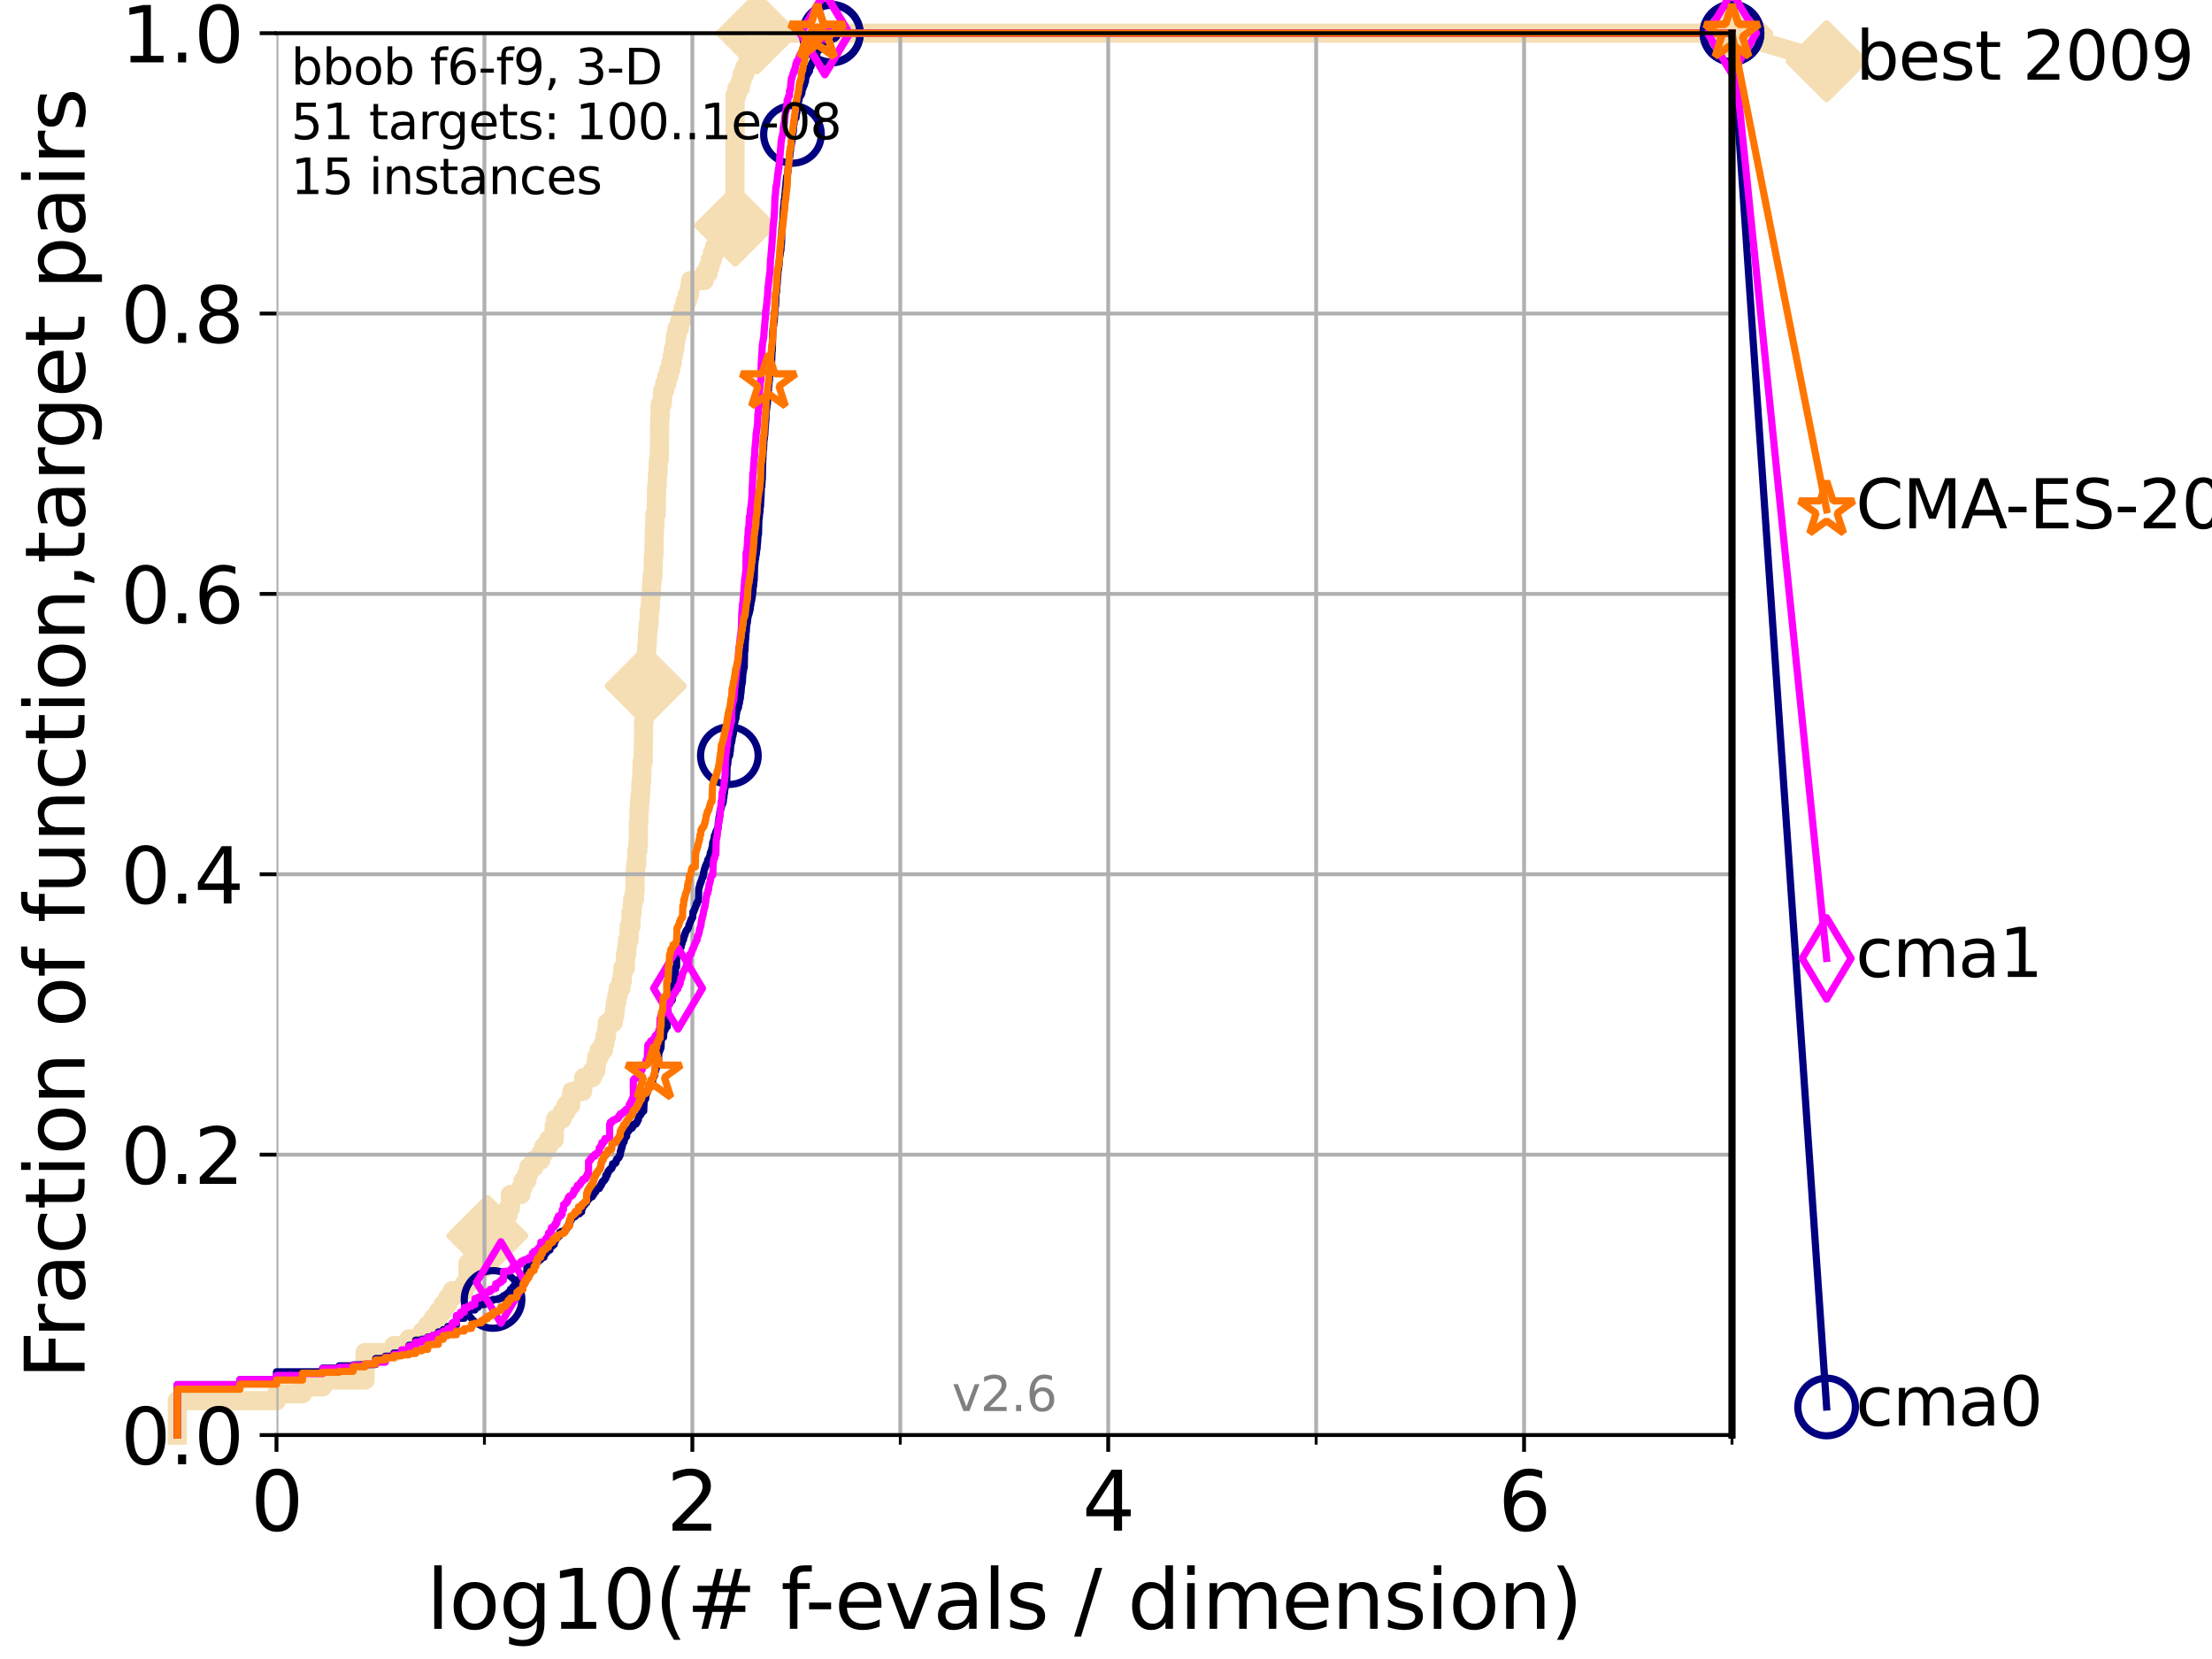 <?xml version="1.0" encoding="utf-8" standalone="no"?>
<!DOCTYPE svg PUBLIC "-//W3C//DTD SVG 1.1//EN"
  "http://www.w3.org/Graphics/SVG/1.1/DTD/svg11.dtd">
<svg xmlns:xlink="http://www.w3.org/1999/xlink" width="460.8pt" height="345.6pt" viewBox="0 0 460.8 345.6" xmlns="http://www.w3.org/2000/svg" version="1.1">
 <defs>
  <style type="text/css">*{stroke-linejoin: round; stroke-linecap: butt}</style>
 </defs>
 <g id="figure_1">
  <g id="patch_1">
   <path d="M 0 345.6 
L 460.8 345.6 
L 460.8 0 
L 0 0 
z
" style="fill: #ffffff"/>
  </g>
  <g id="axes_1">
   <g id="patch_2">
    <path d="M 57.6 298.944 
L 360.806 298.944 
L 360.806 6.912 
L 57.6 6.912 
z
" style="fill: #ffffff"/>
   </g>
   <g id="line2d_1">
    <path d="M 36.933 298.944 
L 36.933 291.786 
L 57.6 291.786 
L 57.6 290.355 
L 63.012 290.355 
L 63.012 288.923 
L 67.209 288.923 
L 67.209 287.492 
L 76.051 287.492 
L 76.051 281.766 
L 82.042 281.766 
L 82.042 280.334 
L 85.184 280.334 
L 85.184 278.903 
L 87.876 278.903 
L 87.876 277.471 
L 89.09 277.471 
L 89.09 276.04 
L 90.231 276.04 
L 90.231 274.608 
L 91.306 274.608 
L 91.306 273.176 
L 92.323 273.176 
L 92.323 271.745 
L 93.288 271.745 
L 93.288 270.313 
L 94.206 270.313 
L 94.206 268.882 
L 96.718 268.882 
L 96.718 267.45 
L 97.485 267.45 
L 97.485 263.156 
L 98.933 263.156 
L 98.933 261.724 
L 101.532 261.724 
L 101.532 257.43 
L 102.129 257.43 
L 102.129 255.998 
L 103.27 255.998 
L 103.27 254.567 
L 105.362 254.567 
L 105.362 253.135 
L 105.851 253.135 
L 105.851 251.704 
L 106.327 251.704 
L 106.327 248.84 
L 108.543 248.84 
L 108.543 247.409 
L 108.956 247.409 
L 108.956 245.977 
L 109.757 245.977 
L 109.757 244.546 
L 110.145 244.546 
L 110.145 243.114 
L 111.262 243.114 
L 111.262 241.683 
L 112.657 241.683 
L 112.657 240.251 
L 113.317 240.251 
L 113.317 238.82 
L 114.265 238.82 
L 114.265 237.388 
L 115.46 237.388 
L 115.46 234.525 
L 115.747 234.525 
L 115.747 233.094 
L 117.121 233.094 
L 117.121 231.662 
L 117.9 231.662 
L 117.9 230.231 
L 118.89 230.231 
L 118.89 228.799 
L 119.129 228.799 
L 119.129 227.368 
L 121.372 227.368 
L 121.372 225.936 
L 121.582 225.936 
L 121.582 224.504 
L 123.375 224.504 
L 123.375 223.073 
L 124.12 223.073 
L 124.12 221.641 
L 124.302 221.641 
L 124.302 220.21 
L 124.837 220.21 
L 124.837 218.778 
L 125.696 218.778 
L 125.696 217.347 
L 126.029 217.347 
L 126.029 215.915 
L 126.356 215.915 
L 126.356 214.484 
L 126.517 214.484 
L 126.517 213.052 
L 127.761 213.052 
L 127.761 211.621 
L 128.06 211.621 
L 128.06 210.189 
L 128.208 210.189 
L 128.208 208.758 
L 128.499 208.758 
L 128.499 207.326 
L 128.786 207.326 
L 128.786 205.895 
L 129.348 205.895 
L 129.348 204.463 
L 129.623 204.463 
L 129.623 203.032 
L 129.759 203.032 
L 129.759 201.6 
L 130.292 201.6 
L 130.292 198.737 
L 130.553 198.737 
L 130.553 197.305 
L 130.683 197.305 
L 130.683 195.874 
L 131.065 195.874 
L 131.065 193.011 
L 131.44 193.011 
L 131.44 190.148 
L 131.686 190.148 
L 131.686 188.716 
L 131.808 188.716 
L 131.808 187.285 
L 132.169 187.285 
L 132.169 185.853 
L 132.287 185.853 
L 132.287 181.559 
L 132.405 181.559 
L 132.405 180.127 
L 132.639 180.127 
L 132.639 177.264 
L 132.87 177.264 
L 132.87 175.832 
L 132.984 175.832 
L 132.984 171.538 
L 133.098 171.538 
L 133.098 168.675 
L 133.211 168.675 
L 133.211 167.243 
L 133.323 167.243 
L 133.323 165.812 
L 133.435 165.812 
L 133.546 162.949 
L 133.656 162.949 
L 133.766 158.654 
L 133.983 158.654 
L 134.091 150.065 
L 134.198 150.065 
L 134.305 144.339 
L 134.411 144.339 
L 134.516 138.613 
L 134.621 138.613 
L 134.725 134.318 
L 134.829 134.318 
L 134.932 131.455 
L 135.034 131.455 
L 135.034 130.024 
L 135.238 130.024 
L 135.238 127.16 
L 135.439 127.16 
L 135.539 124.297 
L 135.638 124.297 
L 135.737 121.434 
L 135.835 121.434 
L 135.835 120.003 
L 136.03 120.003 
L 136.127 115.708 
L 136.223 115.708 
L 136.319 109.982 
L 136.414 109.982 
L 136.414 107.119 
L 136.697 107.119 
L 136.79 101.393 
L 136.883 101.393 
L 136.975 98.53 
L 137.067 98.53 
L 137.159 95.667 
L 137.341 95.667 
L 137.431 87.078 
L 137.521 87.078 
L 137.521 84.215 
L 137.963 84.215 
L 138.051 81.352 
L 138.481 81.352 
L 138.481 79.92 
L 138.902 79.92 
L 138.902 78.488 
L 139.314 78.488 
L 139.314 77.057 
L 139.717 77.057 
L 139.717 75.625 
L 140.033 75.625 
L 140.033 74.194 
L 140.266 74.194 
L 140.266 72.762 
L 140.574 72.762 
L 140.574 71.331 
L 140.725 71.331 
L 140.725 69.899 
L 141.025 69.899 
L 141.025 68.468 
L 141.538 68.468 
L 141.538 67.036 
L 141.897 67.036 
L 141.897 65.605 
L 142.318 65.605 
L 142.318 64.173 
L 142.73 64.173 
L 142.73 62.742 
L 143.199 62.742 
L 143.199 61.31 
L 143.657 61.31 
L 143.657 59.879 
L 143.85 59.879 
L 143.85 58.447 
L 146.695 58.447 
L 146.695 57.016 
L 147.503 57.016 
L 147.503 55.584 
L 147.92 55.584 
L 147.92 54.152 
L 148.378 54.152 
L 148.378 52.721 
L 148.874 52.721 
L 148.874 51.289 
L 152.434 51.289 
L 152.434 49.858 
L 152.676 49.858 
L 152.676 48.426 
L 153.072 48.426 
L 153.15 19.796 
L 153.536 19.796 
L 153.536 18.364 
L 154.212 18.364 
L 154.212 16.933 
L 154.578 16.933 
L 154.578 15.501 
L 155.113 15.501 
L 155.113 14.07 
L 155.803 14.07 
L 155.803 12.638 
L 156.239 12.638 
L 156.239 11.207 
L 156.858 11.207 
L 156.858 9.775 
L 157.332 9.775 
L 157.332 8.344 
L 157.703 8.344 
L 157.703 6.912 
L 360.806 6.912 
L 360.806 6.912 
" style="fill: none; stroke: #f5deb3; stroke-width: 4; stroke-linecap: square"/>
   </g>
   <g id="line2d_2">
    <defs>
     <path id="ma3831ab954" d="M -0 7.778 
L 7.778 0 
L 0 -7.778 
L -7.778 -0 
z
" style="stroke: #f5deb3; stroke-width: 1.5; stroke-linejoin: miter"/>
    </defs>
    <g>
     <use xlink:href="#ma3831ab954" x="101.532" y="257.43" style="fill: #f5deb3; stroke: #f5deb3; stroke-width: 1.5; stroke-linejoin: miter"/>
     <use xlink:href="#ma3831ab954" x="134.516" y="142.907" style="fill: #f5deb3; stroke: #f5deb3; stroke-width: 1.5; stroke-linejoin: miter"/>
     <use xlink:href="#ma3831ab954" x="153.15" y="46.995" style="fill: #f5deb3; stroke: #f5deb3; stroke-width: 1.5; stroke-linejoin: miter"/>
     <use xlink:href="#ma3831ab954" x="157.703" y="6.912" style="fill: #f5deb3; stroke: #f5deb3; stroke-width: 1.5; stroke-linejoin: miter"/>
     <use xlink:href="#ma3831ab954" x="157.703" y="6.912" style="fill: #f5deb3; stroke: #f5deb3; stroke-width: 1.5; stroke-linejoin: miter"/>
     <use xlink:href="#ma3831ab954" x="360.806" y="6.912" style="fill: #f5deb3; stroke: #f5deb3; stroke-width: 1.5; stroke-linejoin: miter"/>
    </g>
   </g>
   <g id="line2d_3">
    <path style="fill: none; stroke: #f5deb3; stroke-width: 4; stroke-linecap: square"/>
    <g/>
   </g>
   <g id="line2d_4">
    <path d="M 360.806 6.912 
L 380.515 12.753 
" style="fill: none; stroke: #f5deb3; stroke-width: 4; stroke-linecap: square"/>
    <g>
     <use xlink:href="#ma3831ab954" x="360.806" y="6.912" style="fill: #f5deb3; stroke: #f5deb3; stroke-width: 1.5; stroke-linejoin: miter"/>
     <use xlink:href="#ma3831ab954" x="380.515" y="12.753" style="fill: #f5deb3; stroke: #f5deb3; stroke-width: 1.5; stroke-linejoin: miter"/>
    </g>
   </g>
   <g id="matplotlib.axis_1">
    <g id="xtick_1">
     <g id="line2d_5">
      <path d="M 57.6 298.944 
L 57.6 6.912 
" clip-path="url(#p9857d8295e)" style="fill: none; stroke: #b0b0b0; stroke-width: 0.8; stroke-linecap: square"/>
     </g>
     <g id="line2d_6">
      <defs>
       <path id="m70c9435071" d="M 0 0 
L 0 3.5 
" style="stroke: #000000; stroke-width: 0.8"/>
      </defs>
      <g>
       <use xlink:href="#m70c9435071" x="57.6" y="298.944" style="stroke: #000000; stroke-width: 0.8"/>
      </g>
     </g>
     <g id="text_1">
      <!-- 0 -->
      <g transform="translate(52.192 318.861)scale(0.17 -0.17)">
       <defs>
        <path id="DejaVuSans-30" d="M 2034 4250 
Q 1547 4250 1301 3770 
Q 1056 3291 1056 2328 
Q 1056 1369 1301 889 
Q 1547 409 2034 409 
Q 2525 409 2770 889 
Q 3016 1369 3016 2328 
Q 3016 3291 2770 3770 
Q 2525 4250 2034 4250 
z
M 2034 4750 
Q 2819 4750 3233 4129 
Q 3647 3509 3647 2328 
Q 3647 1150 3233 529 
Q 2819 -91 2034 -91 
Q 1250 -91 836 529 
Q 422 1150 422 2328 
Q 422 3509 836 4129 
Q 1250 4750 2034 4750 
z
" transform="scale(0.016)"/>
       </defs>
       <use xlink:href="#DejaVuSans-30"/>
      </g>
     </g>
    </g>
    <g id="xtick_2">
     <g id="line2d_7">
      <path d="M 144.23 298.944 
L 144.23 6.912 
" clip-path="url(#p9857d8295e)" style="fill: none; stroke: #b0b0b0; stroke-width: 0.8; stroke-linecap: square"/>
     </g>
     <g id="line2d_8">
      <g>
       <use xlink:href="#m70c9435071" x="144.23" y="298.944" style="stroke: #000000; stroke-width: 0.8"/>
      </g>
     </g>
     <g id="text_2">
      <!-- 2 -->
      <g transform="translate(138.822 318.861)scale(0.17 -0.17)">
       <defs>
        <path id="DejaVuSans-32" d="M 1228 531 
L 3431 531 
L 3431 0 
L 469 0 
L 469 531 
Q 828 903 1448 1529 
Q 2069 2156 2228 2338 
Q 2531 2678 2651 2914 
Q 2772 3150 2772 3378 
Q 2772 3750 2511 3984 
Q 2250 4219 1831 4219 
Q 1534 4219 1204 4116 
Q 875 4013 500 3803 
L 500 4441 
Q 881 4594 1212 4672 
Q 1544 4750 1819 4750 
Q 2544 4750 2975 4387 
Q 3406 4025 3406 3419 
Q 3406 3131 3298 2873 
Q 3191 2616 2906 2266 
Q 2828 2175 2409 1742 
Q 1991 1309 1228 531 
z
" transform="scale(0.016)"/>
       </defs>
       <use xlink:href="#DejaVuSans-32"/>
      </g>
     </g>
    </g>
    <g id="xtick_3">
     <g id="line2d_9">
      <path d="M 230.861 298.944 
L 230.861 6.912 
" clip-path="url(#p9857d8295e)" style="fill: none; stroke: #b0b0b0; stroke-width: 0.8; stroke-linecap: square"/>
     </g>
     <g id="line2d_10">
      <g>
       <use xlink:href="#m70c9435071" x="230.861" y="298.944" style="stroke: #000000; stroke-width: 0.8"/>
      </g>
     </g>
     <g id="text_3">
      <!-- 4 -->
      <g transform="translate(225.453 318.861)scale(0.17 -0.17)">
       <defs>
        <path id="DejaVuSans-34" d="M 2419 4116 
L 825 1625 
L 2419 1625 
L 2419 4116 
z
M 2253 4666 
L 3047 4666 
L 3047 1625 
L 3713 1625 
L 3713 1100 
L 3047 1100 
L 3047 0 
L 2419 0 
L 2419 1100 
L 313 1100 
L 313 1709 
L 2253 4666 
z
" transform="scale(0.016)"/>
       </defs>
       <use xlink:href="#DejaVuSans-34"/>
      </g>
     </g>
    </g>
    <g id="xtick_4">
     <g id="line2d_11">
      <path d="M 317.491 298.944 
L 317.491 6.912 
" clip-path="url(#p9857d8295e)" style="fill: none; stroke: #b0b0b0; stroke-width: 0.8; stroke-linecap: square"/>
     </g>
     <g id="line2d_12">
      <g>
       <use xlink:href="#m70c9435071" x="317.491" y="298.944" style="stroke: #000000; stroke-width: 0.8"/>
      </g>
     </g>
     <g id="text_4">
      <!-- 6 -->
      <g transform="translate(312.083 318.861)scale(0.17 -0.17)">
       <defs>
        <path id="DejaVuSans-36" d="M 2113 2584 
Q 1688 2584 1439 2293 
Q 1191 2003 1191 1497 
Q 1191 994 1439 701 
Q 1688 409 2113 409 
Q 2538 409 2786 701 
Q 3034 994 3034 1497 
Q 3034 2003 2786 2293 
Q 2538 2584 2113 2584 
z
M 3366 4563 
L 3366 3988 
Q 3128 4100 2886 4159 
Q 2644 4219 2406 4219 
Q 1781 4219 1451 3797 
Q 1122 3375 1075 2522 
Q 1259 2794 1537 2939 
Q 1816 3084 2150 3084 
Q 2853 3084 3261 2657 
Q 3669 2231 3669 1497 
Q 3669 778 3244 343 
Q 2819 -91 2113 -91 
Q 1303 -91 875 529 
Q 447 1150 447 2328 
Q 447 3434 972 4092 
Q 1497 4750 2381 4750 
Q 2619 4750 2861 4703 
Q 3103 4656 3366 4563 
z
" transform="scale(0.016)"/>
       </defs>
       <use xlink:href="#DejaVuSans-36"/>
      </g>
     </g>
    </g>
    <g id="xtick_5">
     <g id="line2d_13">
      <path d="M 100.915 298.944 
L 100.915 6.912 
" clip-path="url(#p9857d8295e)" style="fill: none; stroke: #b0b0b0; stroke-width: 0.8; stroke-linecap: square"/>
     </g>
     <g id="line2d_14">
      <defs>
       <path id="m5db0bd558a" d="M 0 0 
L 0 2 
" style="stroke: #000000; stroke-width: 0.6"/>
      </defs>
      <g>
       <use xlink:href="#m5db0bd558a" x="100.915" y="298.944" style="stroke: #000000; stroke-width: 0.6"/>
      </g>
     </g>
    </g>
    <g id="xtick_6">
     <g id="line2d_15">
      <path d="M 187.546 298.944 
L 187.546 6.912 
" clip-path="url(#p9857d8295e)" style="fill: none; stroke: #b0b0b0; stroke-width: 0.8; stroke-linecap: square"/>
     </g>
     <g id="line2d_16">
      <g>
       <use xlink:href="#m5db0bd558a" x="187.546" y="298.944" style="stroke: #000000; stroke-width: 0.6"/>
      </g>
     </g>
    </g>
    <g id="xtick_7">
     <g id="line2d_17">
      <path d="M 274.176 298.944 
L 274.176 6.912 
" clip-path="url(#p9857d8295e)" style="fill: none; stroke: #b0b0b0; stroke-width: 0.8; stroke-linecap: square"/>
     </g>
     <g id="line2d_18">
      <g>
       <use xlink:href="#m5db0bd558a" x="274.176" y="298.944" style="stroke: #000000; stroke-width: 0.6"/>
      </g>
     </g>
    </g>
    <g id="xtick_8">
     <g id="line2d_19">
      <path d="M 360.806 298.944 
L 360.806 6.912 
" clip-path="url(#p9857d8295e)" style="fill: none; stroke: #b0b0b0; stroke-width: 0.8; stroke-linecap: square"/>
     </g>
     <g id="line2d_20">
      <g>
       <use xlink:href="#m5db0bd558a" x="360.806" y="298.944" style="stroke: #000000; stroke-width: 0.6"/>
      </g>
     </g>
    </g>
    <g id="text_5">
     <!-- log10(# f-evals / dimension) -->
     <g transform="translate(88.823 339.314)scale(0.17 -0.17)">
      <defs>
       <path id="DejaVuSans-6c" d="M 603 4863 
L 1178 4863 
L 1178 0 
L 603 0 
L 603 4863 
z
" transform="scale(0.016)"/>
       <path id="DejaVuSans-6f" d="M 1959 3097 
Q 1497 3097 1228 2736 
Q 959 2375 959 1747 
Q 959 1119 1226 758 
Q 1494 397 1959 397 
Q 2419 397 2687 759 
Q 2956 1122 2956 1747 
Q 2956 2369 2687 2733 
Q 2419 3097 1959 3097 
z
M 1959 3584 
Q 2709 3584 3137 3096 
Q 3566 2609 3566 1747 
Q 3566 888 3137 398 
Q 2709 -91 1959 -91 
Q 1206 -91 779 398 
Q 353 888 353 1747 
Q 353 2609 779 3096 
Q 1206 3584 1959 3584 
z
" transform="scale(0.016)"/>
       <path id="DejaVuSans-67" d="M 2906 1791 
Q 2906 2416 2648 2759 
Q 2391 3103 1925 3103 
Q 1463 3103 1205 2759 
Q 947 2416 947 1791 
Q 947 1169 1205 825 
Q 1463 481 1925 481 
Q 2391 481 2648 825 
Q 2906 1169 2906 1791 
z
M 3481 434 
Q 3481 -459 3084 -895 
Q 2688 -1331 1869 -1331 
Q 1566 -1331 1297 -1286 
Q 1028 -1241 775 -1147 
L 775 -588 
Q 1028 -725 1275 -790 
Q 1522 -856 1778 -856 
Q 2344 -856 2625 -561 
Q 2906 -266 2906 331 
L 2906 616 
Q 2728 306 2450 153 
Q 2172 0 1784 0 
Q 1141 0 747 490 
Q 353 981 353 1791 
Q 353 2603 747 3093 
Q 1141 3584 1784 3584 
Q 2172 3584 2450 3431 
Q 2728 3278 2906 2969 
L 2906 3500 
L 3481 3500 
L 3481 434 
z
" transform="scale(0.016)"/>
       <path id="DejaVuSans-31" d="M 794 531 
L 1825 531 
L 1825 4091 
L 703 3866 
L 703 4441 
L 1819 4666 
L 2450 4666 
L 2450 531 
L 3481 531 
L 3481 0 
L 794 0 
L 794 531 
z
" transform="scale(0.016)"/>
       <path id="DejaVuSans-28" d="M 1984 4856 
Q 1566 4138 1362 3434 
Q 1159 2731 1159 2009 
Q 1159 1288 1364 580 
Q 1569 -128 1984 -844 
L 1484 -844 
Q 1016 -109 783 600 
Q 550 1309 550 2009 
Q 550 2706 781 3412 
Q 1013 4119 1484 4856 
L 1984 4856 
z
" transform="scale(0.016)"/>
       <path id="DejaVuSans-23" d="M 3272 2816 
L 2363 2816 
L 2100 1772 
L 3016 1772 
L 3272 2816 
z
M 2803 4594 
L 2478 3297 
L 3391 3297 
L 3719 4594 
L 4219 4594 
L 3897 3297 
L 4872 3297 
L 4872 2816 
L 3775 2816 
L 3519 1772 
L 4513 1772 
L 4513 1294 
L 3397 1294 
L 3072 0 
L 2572 0 
L 2894 1294 
L 1978 1294 
L 1656 0 
L 1153 0 
L 1478 1294 
L 494 1294 
L 494 1772 
L 1594 1772 
L 1856 2816 
L 850 2816 
L 850 3297 
L 1978 3297 
L 2297 4594 
L 2803 4594 
z
" transform="scale(0.016)"/>
       <path id="DejaVuSans-20" transform="scale(0.016)"/>
       <path id="DejaVuSans-66" d="M 2375 4863 
L 2375 4384 
L 1825 4384 
Q 1516 4384 1395 4259 
Q 1275 4134 1275 3809 
L 1275 3500 
L 2222 3500 
L 2222 3053 
L 1275 3053 
L 1275 0 
L 697 0 
L 697 3053 
L 147 3053 
L 147 3500 
L 697 3500 
L 697 3744 
Q 697 4328 969 4595 
Q 1241 4863 1831 4863 
L 2375 4863 
z
" transform="scale(0.016)"/>
       <path id="DejaVuSans-2d" d="M 313 2009 
L 1997 2009 
L 1997 1497 
L 313 1497 
L 313 2009 
z
" transform="scale(0.016)"/>
       <path id="DejaVuSans-65" d="M 3597 1894 
L 3597 1613 
L 953 1613 
Q 991 1019 1311 708 
Q 1631 397 2203 397 
Q 2534 397 2845 478 
Q 3156 559 3463 722 
L 3463 178 
Q 3153 47 2828 -22 
Q 2503 -91 2169 -91 
Q 1331 -91 842 396 
Q 353 884 353 1716 
Q 353 2575 817 3079 
Q 1281 3584 2069 3584 
Q 2775 3584 3186 3129 
Q 3597 2675 3597 1894 
z
M 3022 2063 
Q 3016 2534 2758 2815 
Q 2500 3097 2075 3097 
Q 1594 3097 1305 2825 
Q 1016 2553 972 2059 
L 3022 2063 
z
" transform="scale(0.016)"/>
       <path id="DejaVuSans-76" d="M 191 3500 
L 800 3500 
L 1894 563 
L 2988 3500 
L 3597 3500 
L 2284 0 
L 1503 0 
L 191 3500 
z
" transform="scale(0.016)"/>
       <path id="DejaVuSans-61" d="M 2194 1759 
Q 1497 1759 1228 1600 
Q 959 1441 959 1056 
Q 959 750 1161 570 
Q 1363 391 1709 391 
Q 2188 391 2477 730 
Q 2766 1069 2766 1631 
L 2766 1759 
L 2194 1759 
z
M 3341 1997 
L 3341 0 
L 2766 0 
L 2766 531 
Q 2569 213 2275 61 
Q 1981 -91 1556 -91 
Q 1019 -91 701 211 
Q 384 513 384 1019 
Q 384 1609 779 1909 
Q 1175 2209 1959 2209 
L 2766 2209 
L 2766 2266 
Q 2766 2663 2505 2880 
Q 2244 3097 1772 3097 
Q 1472 3097 1187 3025 
Q 903 2953 641 2809 
L 641 3341 
Q 956 3463 1253 3523 
Q 1550 3584 1831 3584 
Q 2591 3584 2966 3190 
Q 3341 2797 3341 1997 
z
" transform="scale(0.016)"/>
       <path id="DejaVuSans-73" d="M 2834 3397 
L 2834 2853 
Q 2591 2978 2328 3040 
Q 2066 3103 1784 3103 
Q 1356 3103 1142 2972 
Q 928 2841 928 2578 
Q 928 2378 1081 2264 
Q 1234 2150 1697 2047 
L 1894 2003 
Q 2506 1872 2764 1633 
Q 3022 1394 3022 966 
Q 3022 478 2636 193 
Q 2250 -91 1575 -91 
Q 1294 -91 989 -36 
Q 684 19 347 128 
L 347 722 
Q 666 556 975 473 
Q 1284 391 1588 391 
Q 1994 391 2212 530 
Q 2431 669 2431 922 
Q 2431 1156 2273 1281 
Q 2116 1406 1581 1522 
L 1381 1569 
Q 847 1681 609 1914 
Q 372 2147 372 2553 
Q 372 3047 722 3315 
Q 1072 3584 1716 3584 
Q 2034 3584 2315 3537 
Q 2597 3491 2834 3397 
z
" transform="scale(0.016)"/>
       <path id="DejaVuSans-2f" d="M 1625 4666 
L 2156 4666 
L 531 -594 
L 0 -594 
L 1625 4666 
z
" transform="scale(0.016)"/>
       <path id="DejaVuSans-64" d="M 2906 2969 
L 2906 4863 
L 3481 4863 
L 3481 0 
L 2906 0 
L 2906 525 
Q 2725 213 2448 61 
Q 2172 -91 1784 -91 
Q 1150 -91 751 415 
Q 353 922 353 1747 
Q 353 2572 751 3078 
Q 1150 3584 1784 3584 
Q 2172 3584 2448 3432 
Q 2725 3281 2906 2969 
z
M 947 1747 
Q 947 1113 1208 752 
Q 1469 391 1925 391 
Q 2381 391 2643 752 
Q 2906 1113 2906 1747 
Q 2906 2381 2643 2742 
Q 2381 3103 1925 3103 
Q 1469 3103 1208 2742 
Q 947 2381 947 1747 
z
" transform="scale(0.016)"/>
       <path id="DejaVuSans-69" d="M 603 3500 
L 1178 3500 
L 1178 0 
L 603 0 
L 603 3500 
z
M 603 4863 
L 1178 4863 
L 1178 4134 
L 603 4134 
L 603 4863 
z
" transform="scale(0.016)"/>
       <path id="DejaVuSans-6d" d="M 3328 2828 
Q 3544 3216 3844 3400 
Q 4144 3584 4550 3584 
Q 5097 3584 5394 3201 
Q 5691 2819 5691 2113 
L 5691 0 
L 5113 0 
L 5113 2094 
Q 5113 2597 4934 2840 
Q 4756 3084 4391 3084 
Q 3944 3084 3684 2787 
Q 3425 2491 3425 1978 
L 3425 0 
L 2847 0 
L 2847 2094 
Q 2847 2600 2669 2842 
Q 2491 3084 2119 3084 
Q 1678 3084 1418 2786 
Q 1159 2488 1159 1978 
L 1159 0 
L 581 0 
L 581 3500 
L 1159 3500 
L 1159 2956 
Q 1356 3278 1631 3431 
Q 1906 3584 2284 3584 
Q 2666 3584 2933 3390 
Q 3200 3197 3328 2828 
z
" transform="scale(0.016)"/>
       <path id="DejaVuSans-6e" d="M 3513 2113 
L 3513 0 
L 2938 0 
L 2938 2094 
Q 2938 2591 2744 2837 
Q 2550 3084 2163 3084 
Q 1697 3084 1428 2787 
Q 1159 2491 1159 1978 
L 1159 0 
L 581 0 
L 581 3500 
L 1159 3500 
L 1159 2956 
Q 1366 3272 1645 3428 
Q 1925 3584 2291 3584 
Q 2894 3584 3203 3211 
Q 3513 2838 3513 2113 
z
" transform="scale(0.016)"/>
       <path id="DejaVuSans-29" d="M 513 4856 
L 1013 4856 
Q 1481 4119 1714 3412 
Q 1947 2706 1947 2009 
Q 1947 1309 1714 600 
Q 1481 -109 1013 -844 
L 513 -844 
Q 928 -128 1133 580 
Q 1338 1288 1338 2009 
Q 1338 2731 1133 3434 
Q 928 4138 513 4856 
z
" transform="scale(0.016)"/>
      </defs>
      <use xlink:href="#DejaVuSans-6c"/>
      <use xlink:href="#DejaVuSans-6f" x="27.783"/>
      <use xlink:href="#DejaVuSans-67" x="88.965"/>
      <use xlink:href="#DejaVuSans-31" x="152.441"/>
      <use xlink:href="#DejaVuSans-30" x="216.064"/>
      <use xlink:href="#DejaVuSans-28" x="279.688"/>
      <use xlink:href="#DejaVuSans-23" x="318.701"/>
      <use xlink:href="#DejaVuSans-20" x="402.49"/>
      <use xlink:href="#DejaVuSans-66" x="434.277"/>
      <use xlink:href="#DejaVuSans-2d" x="463.982"/>
      <use xlink:href="#DejaVuSans-65" x="500.066"/>
      <use xlink:href="#DejaVuSans-76" x="561.59"/>
      <use xlink:href="#DejaVuSans-61" x="620.77"/>
      <use xlink:href="#DejaVuSans-6c" x="682.049"/>
      <use xlink:href="#DejaVuSans-73" x="709.832"/>
      <use xlink:href="#DejaVuSans-20" x="761.932"/>
      <use xlink:href="#DejaVuSans-2f" x="793.719"/>
      <use xlink:href="#DejaVuSans-20" x="827.41"/>
      <use xlink:href="#DejaVuSans-64" x="859.197"/>
      <use xlink:href="#DejaVuSans-69" x="922.674"/>
      <use xlink:href="#DejaVuSans-6d" x="950.457"/>
      <use xlink:href="#DejaVuSans-65" x="1047.869"/>
      <use xlink:href="#DejaVuSans-6e" x="1109.393"/>
      <use xlink:href="#DejaVuSans-73" x="1172.771"/>
      <use xlink:href="#DejaVuSans-69" x="1224.871"/>
      <use xlink:href="#DejaVuSans-6f" x="1252.654"/>
      <use xlink:href="#DejaVuSans-6e" x="1313.836"/>
      <use xlink:href="#DejaVuSans-29" x="1377.215"/>
     </g>
    </g>
   </g>
   <g id="matplotlib.axis_2">
    <g id="ytick_1">
     <g id="line2d_21">
      <path d="M 57.6 298.944 
L 360.806 298.944 
" clip-path="url(#p9857d8295e)" style="fill: none; stroke: #b0b0b0; stroke-width: 0.8; stroke-linecap: square"/>
     </g>
     <g id="line2d_22">
      <defs>
       <path id="m79dfef122b" d="M 0 0 
L -3.5 0 
" style="stroke: #000000; stroke-width: 0.8"/>
      </defs>
      <g>
       <use xlink:href="#m79dfef122b" x="57.6" y="298.944" style="stroke: #000000; stroke-width: 0.8"/>
      </g>
     </g>
     <g id="text_6">
      <!-- 0.0 -->
      <g transform="translate(25.155 305.023)scale(0.16 -0.16)">
       <defs>
        <path id="DejaVuSans-2e" d="M 684 794 
L 1344 794 
L 1344 0 
L 684 0 
L 684 794 
z
" transform="scale(0.016)"/>
       </defs>
       <use xlink:href="#DejaVuSans-30"/>
       <use xlink:href="#DejaVuSans-2e" x="63.623"/>
       <use xlink:href="#DejaVuSans-30" x="95.41"/>
      </g>
     </g>
    </g>
    <g id="ytick_2">
     <g id="line2d_23">
      <path d="M 57.6 240.538 
L 360.806 240.538 
" clip-path="url(#p9857d8295e)" style="fill: none; stroke: #b0b0b0; stroke-width: 0.8; stroke-linecap: square"/>
     </g>
     <g id="line2d_24">
      <g>
       <use xlink:href="#m79dfef122b" x="57.6" y="240.538" style="stroke: #000000; stroke-width: 0.8"/>
      </g>
     </g>
     <g id="text_7">
      <!-- 0.2 -->
      <g transform="translate(25.155 246.616)scale(0.16 -0.16)">
       <use xlink:href="#DejaVuSans-30"/>
       <use xlink:href="#DejaVuSans-2e" x="63.623"/>
       <use xlink:href="#DejaVuSans-32" x="95.41"/>
      </g>
     </g>
    </g>
    <g id="ytick_3">
     <g id="line2d_25">
      <path d="M 57.6 182.131 
L 360.806 182.131 
" clip-path="url(#p9857d8295e)" style="fill: none; stroke: #b0b0b0; stroke-width: 0.8; stroke-linecap: square"/>
     </g>
     <g id="line2d_26">
      <g>
       <use xlink:href="#m79dfef122b" x="57.6" y="182.131" style="stroke: #000000; stroke-width: 0.8"/>
      </g>
     </g>
     <g id="text_8">
      <!-- 0.4 -->
      <g transform="translate(25.155 188.21)scale(0.16 -0.16)">
       <use xlink:href="#DejaVuSans-30"/>
       <use xlink:href="#DejaVuSans-2e" x="63.623"/>
       <use xlink:href="#DejaVuSans-34" x="95.41"/>
      </g>
     </g>
    </g>
    <g id="ytick_4">
     <g id="line2d_27">
      <path d="M 57.6 123.725 
L 360.806 123.725 
" clip-path="url(#p9857d8295e)" style="fill: none; stroke: #b0b0b0; stroke-width: 0.8; stroke-linecap: square"/>
     </g>
     <g id="line2d_28">
      <g>
       <use xlink:href="#m79dfef122b" x="57.6" y="123.725" style="stroke: #000000; stroke-width: 0.8"/>
      </g>
     </g>
     <g id="text_9">
      <!-- 0.6 -->
      <g transform="translate(25.155 129.804)scale(0.16 -0.16)">
       <use xlink:href="#DejaVuSans-30"/>
       <use xlink:href="#DejaVuSans-2e" x="63.623"/>
       <use xlink:href="#DejaVuSans-36" x="95.41"/>
      </g>
     </g>
    </g>
    <g id="ytick_5">
     <g id="line2d_29">
      <path d="M 57.6 65.318 
L 360.806 65.318 
" clip-path="url(#p9857d8295e)" style="fill: none; stroke: #b0b0b0; stroke-width: 0.8; stroke-linecap: square"/>
     </g>
     <g id="line2d_30">
      <g>
       <use xlink:href="#m79dfef122b" x="57.6" y="65.318" style="stroke: #000000; stroke-width: 0.8"/>
      </g>
     </g>
     <g id="text_10">
      <!-- 0.8 -->
      <g transform="translate(25.155 71.397)scale(0.16 -0.16)">
       <defs>
        <path id="DejaVuSans-38" d="M 2034 2216 
Q 1584 2216 1326 1975 
Q 1069 1734 1069 1313 
Q 1069 891 1326 650 
Q 1584 409 2034 409 
Q 2484 409 2743 651 
Q 3003 894 3003 1313 
Q 3003 1734 2745 1975 
Q 2488 2216 2034 2216 
z
M 1403 2484 
Q 997 2584 770 2862 
Q 544 3141 544 3541 
Q 544 4100 942 4425 
Q 1341 4750 2034 4750 
Q 2731 4750 3128 4425 
Q 3525 4100 3525 3541 
Q 3525 3141 3298 2862 
Q 3072 2584 2669 2484 
Q 3125 2378 3379 2068 
Q 3634 1759 3634 1313 
Q 3634 634 3220 271 
Q 2806 -91 2034 -91 
Q 1263 -91 848 271 
Q 434 634 434 1313 
Q 434 1759 690 2068 
Q 947 2378 1403 2484 
z
M 1172 3481 
Q 1172 3119 1398 2916 
Q 1625 2713 2034 2713 
Q 2441 2713 2670 2916 
Q 2900 3119 2900 3481 
Q 2900 3844 2670 4047 
Q 2441 4250 2034 4250 
Q 1625 4250 1398 4047 
Q 1172 3844 1172 3481 
z
" transform="scale(0.016)"/>
       </defs>
       <use xlink:href="#DejaVuSans-30"/>
       <use xlink:href="#DejaVuSans-2e" x="63.623"/>
       <use xlink:href="#DejaVuSans-38" x="95.41"/>
      </g>
     </g>
    </g>
    <g id="ytick_6">
     <g id="line2d_31">
      <path d="M 57.6 6.912 
L 360.806 6.912 
" clip-path="url(#p9857d8295e)" style="fill: none; stroke: #b0b0b0; stroke-width: 0.8; stroke-linecap: square"/>
     </g>
     <g id="line2d_32">
      <g>
       <use xlink:href="#m79dfef122b" x="57.6" y="6.912" style="stroke: #000000; stroke-width: 0.8"/>
      </g>
     </g>
     <g id="text_11">
      <!-- 1.0 -->
      <g transform="translate(25.155 12.991)scale(0.16 -0.16)">
       <use xlink:href="#DejaVuSans-31"/>
       <use xlink:href="#DejaVuSans-2e" x="63.623"/>
       <use xlink:href="#DejaVuSans-30" x="95.41"/>
      </g>
     </g>
    </g>
    <g id="text_12">
     <!-- Fraction of function,target pairs -->
     <g transform="translate(17.62 287.313)rotate(-90)scale(0.17 -0.17)">
      <defs>
       <path id="DejaVuSans-46" d="M 628 4666 
L 3309 4666 
L 3309 4134 
L 1259 4134 
L 1259 2759 
L 3109 2759 
L 3109 2228 
L 1259 2228 
L 1259 0 
L 628 0 
L 628 4666 
z
" transform="scale(0.016)"/>
       <path id="DejaVuSans-72" d="M 2631 2963 
Q 2534 3019 2420 3045 
Q 2306 3072 2169 3072 
Q 1681 3072 1420 2755 
Q 1159 2438 1159 1844 
L 1159 0 
L 581 0 
L 581 3500 
L 1159 3500 
L 1159 2956 
Q 1341 3275 1631 3429 
Q 1922 3584 2338 3584 
Q 2397 3584 2469 3576 
Q 2541 3569 2628 3553 
L 2631 2963 
z
" transform="scale(0.016)"/>
       <path id="DejaVuSans-63" d="M 3122 3366 
L 3122 2828 
Q 2878 2963 2633 3030 
Q 2388 3097 2138 3097 
Q 1578 3097 1268 2742 
Q 959 2388 959 1747 
Q 959 1106 1268 751 
Q 1578 397 2138 397 
Q 2388 397 2633 464 
Q 2878 531 3122 666 
L 3122 134 
Q 2881 22 2623 -34 
Q 2366 -91 2075 -91 
Q 1284 -91 818 406 
Q 353 903 353 1747 
Q 353 2603 823 3093 
Q 1294 3584 2113 3584 
Q 2378 3584 2631 3529 
Q 2884 3475 3122 3366 
z
" transform="scale(0.016)"/>
       <path id="DejaVuSans-74" d="M 1172 4494 
L 1172 3500 
L 2356 3500 
L 2356 3053 
L 1172 3053 
L 1172 1153 
Q 1172 725 1289 603 
Q 1406 481 1766 481 
L 2356 481 
L 2356 0 
L 1766 0 
Q 1100 0 847 248 
Q 594 497 594 1153 
L 594 3053 
L 172 3053 
L 172 3500 
L 594 3500 
L 594 4494 
L 1172 4494 
z
" transform="scale(0.016)"/>
       <path id="DejaVuSans-75" d="M 544 1381 
L 544 3500 
L 1119 3500 
L 1119 1403 
Q 1119 906 1312 657 
Q 1506 409 1894 409 
Q 2359 409 2629 706 
Q 2900 1003 2900 1516 
L 2900 3500 
L 3475 3500 
L 3475 0 
L 2900 0 
L 2900 538 
Q 2691 219 2414 64 
Q 2138 -91 1772 -91 
Q 1169 -91 856 284 
Q 544 659 544 1381 
z
M 1991 3584 
L 1991 3584 
z
" transform="scale(0.016)"/>
       <path id="DejaVuSans-2c" d="M 750 794 
L 1409 794 
L 1409 256 
L 897 -744 
L 494 -744 
L 750 256 
L 750 794 
z
" transform="scale(0.016)"/>
       <path id="DejaVuSans-70" d="M 1159 525 
L 1159 -1331 
L 581 -1331 
L 581 3500 
L 1159 3500 
L 1159 2969 
Q 1341 3281 1617 3432 
Q 1894 3584 2278 3584 
Q 2916 3584 3314 3078 
Q 3713 2572 3713 1747 
Q 3713 922 3314 415 
Q 2916 -91 2278 -91 
Q 1894 -91 1617 61 
Q 1341 213 1159 525 
z
M 3116 1747 
Q 3116 2381 2855 2742 
Q 2594 3103 2138 3103 
Q 1681 3103 1420 2742 
Q 1159 2381 1159 1747 
Q 1159 1113 1420 752 
Q 1681 391 2138 391 
Q 2594 391 2855 752 
Q 3116 1113 3116 1747 
z
" transform="scale(0.016)"/>
      </defs>
      <use xlink:href="#DejaVuSans-46"/>
      <use xlink:href="#DejaVuSans-72" x="50.27"/>
      <use xlink:href="#DejaVuSans-61" x="91.383"/>
      <use xlink:href="#DejaVuSans-63" x="152.662"/>
      <use xlink:href="#DejaVuSans-74" x="207.643"/>
      <use xlink:href="#DejaVuSans-69" x="246.852"/>
      <use xlink:href="#DejaVuSans-6f" x="274.635"/>
      <use xlink:href="#DejaVuSans-6e" x="335.816"/>
      <use xlink:href="#DejaVuSans-20" x="399.195"/>
      <use xlink:href="#DejaVuSans-6f" x="430.982"/>
      <use xlink:href="#DejaVuSans-66" x="492.164"/>
      <use xlink:href="#DejaVuSans-20" x="527.369"/>
      <use xlink:href="#DejaVuSans-66" x="559.156"/>
      <use xlink:href="#DejaVuSans-75" x="594.361"/>
      <use xlink:href="#DejaVuSans-6e" x="657.74"/>
      <use xlink:href="#DejaVuSans-63" x="721.119"/>
      <use xlink:href="#DejaVuSans-74" x="776.1"/>
      <use xlink:href="#DejaVuSans-69" x="815.309"/>
      <use xlink:href="#DejaVuSans-6f" x="843.092"/>
      <use xlink:href="#DejaVuSans-6e" x="904.273"/>
      <use xlink:href="#DejaVuSans-2c" x="967.652"/>
      <use xlink:href="#DejaVuSans-74" x="999.439"/>
      <use xlink:href="#DejaVuSans-61" x="1038.648"/>
      <use xlink:href="#DejaVuSans-72" x="1099.928"/>
      <use xlink:href="#DejaVuSans-67" x="1139.291"/>
      <use xlink:href="#DejaVuSans-65" x="1202.768"/>
      <use xlink:href="#DejaVuSans-74" x="1264.291"/>
      <use xlink:href="#DejaVuSans-20" x="1303.5"/>
      <use xlink:href="#DejaVuSans-70" x="1335.287"/>
      <use xlink:href="#DejaVuSans-61" x="1398.764"/>
      <use xlink:href="#DejaVuSans-69" x="1460.043"/>
      <use xlink:href="#DejaVuSans-72" x="1487.826"/>
      <use xlink:href="#DejaVuSans-73" x="1528.939"/>
     </g>
    </g>
   </g>
   <g id="line2d_33">
    <defs>
     <path id="m8c50e161f3" d="M 0 1.5 
C 0.398 1.5 0.779 1.342 1.061 1.061 
C 1.342 0.779 1.5 0.398 1.5 0 
C 1.5 -0.398 1.342 -0.779 1.061 -1.061 
C 0.779 -1.342 0.398 -1.5 0 -1.5 
C -0.398 -1.5 -0.779 -1.342 -1.061 -1.061 
C -1.342 -0.779 -1.5 -0.398 -1.5 0 
C -1.5 0.398 -1.342 0.779 -1.061 1.061 
C -0.779 1.342 -0.398 1.5 0 1.5 
z
" style="stroke: #f5deb3"/>
    </defs>
    <g>
     <use xlink:href="#m8c50e161f3" x="157.703" y="6.912" style="fill: #f5deb3; stroke: #f5deb3"/>
     <use xlink:href="#m8c50e161f3" x="157.703" y="6.912" style="fill: #f5deb3; stroke: #f5deb3"/>
    </g>
   </g>
   <g id="line2d_34">
    <defs>
     <path id="ma4ac26dbb1" d="M 0 1.5 
C 0.398 1.5 0.779 1.342 1.061 1.061 
C 1.342 0.779 1.5 0.398 1.5 0 
C 1.5 -0.398 1.342 -0.779 1.061 -1.061 
C 0.779 -1.342 0.398 -1.5 0 -1.5 
C -0.398 -1.5 -0.779 -1.342 -1.061 -1.061 
C -1.342 -0.779 -1.5 -0.398 -1.5 0 
C -1.5 0.398 -1.342 0.779 -1.061 1.061 
C -0.779 1.342 -0.398 1.5 0 1.5 
z
" style="stroke: #000080"/>
    </defs>
    <g>
     <use xlink:href="#ma4ac26dbb1" x="173.182" y="6.912" style="fill: #000080; stroke: #000080"/>
     <use xlink:href="#ma4ac26dbb1" x="173.182" y="6.912" style="fill: #000080; stroke: #000080"/>
    </g>
   </g>
   <g id="line2d_35">
    <path d="M 36.933 298.944 
L 36.933 288.446 
L 49.973 288.446 
L 49.973 287.396 
L 57.6 287.396 
L 57.6 285.774 
L 67.209 285.774 
L 67.209 285.01 
L 70.639 285.01 
L 70.639 284.533 
L 73.539 284.533 
L 73.539 284.342 
L 78.267 284.247 
L 78.267 283.006 
L 80.249 283.006 
L 80.249 282.529 
L 82.042 282.529 
L 82.042 281.861 
L 83.678 281.861 
L 83.678 281.288 
L 85.184 281.288 
L 85.184 280.239 
L 86.578 280.239 
L 86.578 279.189 
L 87.876 279.189 
L 87.876 278.998 
L 89.09 278.998 
L 89.09 278.521 
L 90.231 278.521 
L 90.231 278.139 
L 91.306 278.139 
L 91.306 277.471 
L 92.323 277.471 
L 92.323 276.994 
L 93.288 276.994 
L 93.288 276.326 
L 94.206 276.326 
L 94.206 276.04 
L 95.081 276.04 
L 95.081 274.608 
L 96.718 274.608 
L 96.718 273.558 
L 97.485 273.558 
L 97.485 272.89 
L 98.933 272.89 
L 98.933 272.318 
L 99.617 272.318 
L 99.617 271.84 
L 100.915 271.745 
L 100.915 271.363 
L 101.532 271.363 
L 101.532 271.077 
L 102.129 271.077 
L 102.129 270.886 
L 102.708 270.886 
L 102.708 270.695 
L 103.815 270.695 
L 103.815 270.504 
L 104.345 270.504 
L 104.345 270.313 
L 104.86 270.313 
L 104.86 269.932 
L 105.362 269.932 
L 105.362 269.645 
L 105.851 269.645 
L 105.851 269.264 
L 106.327 269.264 
L 106.327 268.596 
L 106.791 268.596 
L 106.791 268.118 
L 107.245 268.118 
L 107.245 267.45 
L 107.687 267.45 
L 107.687 266.973 
L 108.12 266.973 
L 108.12 266.401 
L 108.543 266.401 
L 108.543 265.923 
L 109.361 265.828 
L 109.361 265.446 
L 109.757 265.446 
L 109.757 264.11 
L 110.145 264.11 
L 110.145 263.728 
L 110.525 263.728 
L 110.525 263.538 
L 110.897 263.538 
L 110.897 263.251 
L 111.262 263.251 
L 111.262 262.965 
L 111.972 262.965 
L 111.972 262.679 
L 112.318 262.679 
L 112.318 262.392 
L 112.657 262.392 
L 112.657 261.915 
L 113.317 261.915 
L 113.317 261.247 
L 113.638 261.247 
L 113.638 260.865 
L 113.954 260.865 
L 113.954 260.579 
L 114.265 260.579 
L 114.265 260.388 
L 114.571 260.388 
L 114.571 259.72 
L 114.872 259.72 
L 114.872 259.529 
L 115.168 259.529 
L 115.168 259.243 
L 115.46 259.243 
L 115.46 258.479 
L 115.747 258.479 
L 115.747 258.002 
L 116.03 258.002 
L 116.03 257.716 
L 116.309 257.716 
L 116.309 257.43 
L 116.584 257.43 
L 116.584 256.762 
L 116.854 256.762 
L 116.854 256.571 
L 117.384 256.571 
L 117.384 256.38 
L 117.644 256.38 
L 117.644 256.189 
L 117.9 256.189 
L 117.9 255.903 
L 118.152 255.903 
L 118.152 255.521 
L 118.401 255.521 
L 118.401 255.139 
L 118.647 255.139 
L 118.647 254.376 
L 118.89 254.376 
L 118.89 253.994 
L 119.129 253.994 
L 119.129 253.517 
L 119.831 253.421 
L 119.831 253.135 
L 120.059 253.135 
L 120.059 252.849 
L 120.727 252.849 
L 120.727 252.562 
L 121.159 252.467 
L 121.159 251.704 
L 121.372 251.704 
L 121.372 251.226 
L 121.582 251.226 
L 121.582 251.035 
L 121.79 251.035 
L 121.79 250.749 
L 121.995 250.749 
L 121.995 250.558 
L 122.199 250.558 
L 122.199 250.177 
L 122.4 250.177 
L 122.4 249.89 
L 122.599 249.89 
L 122.599 249.699 
L 122.796 249.699 
L 122.796 249.413 
L 123.375 249.318 
L 123.375 249.031 
L 123.564 249.031 
L 123.564 248.745 
L 123.751 248.745 
L 123.751 248.268 
L 124.12 248.268 
L 124.12 247.886 
L 124.302 247.886 
L 124.302 247.695 
L 124.837 247.6 
L 124.837 247.314 
L 125.012 247.314 
L 125.012 247.027 
L 125.185 247.027 
L 125.185 246.741 
L 125.357 246.741 
L 125.357 246.359 
L 125.527 246.359 
L 125.527 246.073 
L 125.863 245.977 
L 125.863 245.787 
L 126.029 245.787 
L 126.029 245.5 
L 126.193 245.5 
L 126.193 244.832 
L 126.517 244.832 
L 126.517 244.355 
L 126.677 244.355 
L 126.677 243.973 
L 126.994 243.878 
L 126.994 243.592 
L 127.304 243.496 
L 127.304 243.401 
L 127.458 243.401 
L 127.458 243.019 
L 127.61 243.019 
L 127.61 242.446 
L 128.208 242.351 
L 128.208 242.16 
L 128.354 242.16 
L 128.354 241.683 
L 128.499 241.683 
L 128.499 241.397 
L 128.786 241.301 
L 128.786 241.206 
L 128.928 241.206 
L 128.928 240.919 
L 129.069 240.919 
L 129.069 240.633 
L 129.209 240.633 
L 129.209 239.87 
L 129.348 239.87 
L 129.348 239.392 
L 129.486 239.392 
L 129.486 238.915 
L 129.623 238.915 
L 129.623 238.343 
L 129.759 238.343 
L 129.759 237.961 
L 130.027 237.865 
L 130.027 237.293 
L 130.16 237.293 
L 130.16 237.102 
L 130.292 237.102 
L 130.292 236.816 
L 130.553 236.72 
L 130.553 235.861 
L 130.683 235.861 
L 130.683 235.67 
L 130.939 235.67 
L 130.939 235.48 
L 131.065 235.48 
L 131.065 235.289 
L 131.316 235.193 
L 131.316 235.098 
L 131.686 235.002 
L 131.686 234.716 
L 131.929 234.621 
L 131.929 234.239 
L 132.523 234.143 
L 132.523 233.857 
L 132.755 233.762 
L 132.755 233.475 
L 132.87 233.475 
L 132.87 233.285 
L 132.984 233.285 
L 132.984 232.712 
L 133.098 232.712 
L 133.098 232.521 
L 133.323 232.426 
L 133.323 232.33 
L 133.435 232.33 
L 133.546 231.948 
L 133.656 231.948 
L 133.766 231.567 
L 134.091 231.471 
L 134.198 229.276 
L 134.305 229.276 
L 134.411 228.894 
L 134.516 228.894 
L 134.621 227.845 
L 134.725 227.845 
L 134.829 227.463 
L 134.932 227.463 
L 135.034 226.699 
L 135.238 226.604 
L 135.339 226.222 
L 135.539 226.222 
L 135.539 225.841 
L 135.737 225.841 
L 135.835 225.459 
L 135.933 225.459 
L 136.03 224.504 
L 136.223 224.409 
L 136.223 223.932 
L 136.414 223.932 
L 136.414 223.073 
L 136.603 223.073 
L 136.697 222.405 
L 136.79 222.405 
L 136.79 221.737 
L 136.975 221.737 
L 136.975 221.546 
L 137.159 221.546 
L 137.25 219.16 
L 137.341 219.16 
L 137.341 218.778 
L 137.521 218.778 
L 137.61 218.301 
L 137.699 218.301 
L 137.788 216.297 
L 137.963 216.202 
L 137.963 216.106 
L 138.224 216.106 
L 138.31 214.866 
L 138.396 214.866 
L 138.396 214.579 
L 138.566 214.579 
L 138.566 214.007 
L 138.985 213.911 
L 139.068 211.239 
L 139.15 211.239 
L 139.15 209.235 
L 139.476 209.139 
L 139.556 208.758 
L 139.717 208.758 
L 139.717 208.471 
L 140.033 208.376 
L 140.111 207.326 
L 140.189 207.326 
L 140.189 204.368 
L 140.65 204.272 
L 140.725 201.505 
L 140.951 201.409 
L 140.951 199.119 
L 141.099 199.119 
L 141.099 198.832 
L 141.32 198.832 
L 141.393 198.069 
L 141.611 197.973 
L 141.683 197.401 
L 141.897 197.305 
L 141.968 196.637 
L 142.109 196.542 
L 142.179 195.874 
L 142.387 195.778 
L 142.456 195.11 
L 142.594 195.015 
L 142.594 194.633 
L 142.73 194.633 
L 142.798 194.156 
L 142.933 194.061 
L 142.933 193.87 
L 143.066 193.87 
L 143.066 193.679 
L 143.265 193.583 
L 143.331 193.297 
L 143.462 193.202 
L 143.528 192.629 
L 143.657 192.534 
L 143.722 192.152 
L 143.786 192.152 
L 143.85 191.866 
L 143.978 191.77 
L 143.978 191.484 
L 144.105 191.484 
L 144.168 191.198 
L 144.293 191.198 
L 144.355 189.957 
L 144.541 189.957 
L 144.603 189.575 
L 144.725 189.48 
L 144.786 189.098 
L 144.908 189.003 
L 144.968 188.621 
L 145.028 188.621 
L 145.028 188.334 
L 145.208 188.334 
L 145.267 187.857 
L 145.386 187.762 
L 145.386 187.666 
L 145.503 187.666 
L 145.562 185.09 
L 145.62 185.09 
L 145.678 184.708 
L 145.736 184.708 
L 145.794 184.231 
L 145.852 184.231 
L 145.852 184.04 
L 145.966 184.04 
L 146.023 183.563 
L 146.137 183.563 
L 146.194 183.086 
L 146.25 183.086 
L 146.306 182.799 
L 146.474 182.704 
L 146.585 181.654 
L 146.64 181.654 
L 146.75 180.986 
L 146.86 180.891 
L 146.968 180.318 
L 147.13 180.222 
L 147.237 179.745 
L 147.344 179.745 
L 147.45 179.077 
L 147.66 178.982 
L 147.764 178.505 
L 147.868 178.505 
L 147.971 177.646 
L 148.022 177.646 
L 148.074 177.359 
L 148.226 177.359 
L 148.277 176.691 
L 148.378 176.691 
L 148.478 175.451 
L 148.578 175.355 
L 148.677 174.878 
L 148.727 174.878 
L 148.825 174.019 
L 149.021 173.924 
L 149.118 173.256 
L 149.262 173.16 
L 149.358 172.779 
L 149.548 172.779 
L 149.642 171.347 
L 149.689 171.347 
L 149.783 170.202 
L 149.876 170.202 
L 149.969 169.057 
L 150.015 169.057 
L 150.061 168.675 
L 150.152 168.675 
L 150.198 168.198 
L 150.289 168.198 
L 150.38 167.625 
L 150.515 167.53 
L 150.605 167.148 
L 150.649 167.148 
L 150.738 166.194 
L 150.783 166.194 
L 150.871 165.239 
L 150.915 165.239 
L 151.003 164.285 
L 151.046 164.285 
L 151.133 163.426 
L 151.263 163.426 
L 151.349 162.567 
L 151.392 162.567 
L 151.478 159.322 
L 151.605 159.227 
L 151.69 158.082 
L 151.732 158.082 
L 151.816 157.7 
L 151.858 157.7 
L 151.941 157.318 
L 152.024 157.318 
L 152.107 156.459 
L 152.148 156.459 
L 152.23 155.123 
L 152.271 155.123 
L 152.353 154.741 
L 152.394 154.741 
L 152.475 154.169 
L 152.515 154.169 
L 152.555 153.405 
L 152.676 153.31 
L 152.756 152.737 
L 152.796 152.737 
L 152.875 151.21 
L 152.954 151.115 
L 153.033 150.351 
L 153.111 150.351 
L 153.189 149.779 
L 153.306 149.683 
L 153.383 148.729 
L 153.46 148.633 
L 153.46 147.965 
L 153.651 147.87 
L 153.727 147.488 
L 153.84 147.393 
L 153.915 146.629 
L 154.027 146.534 
L 154.101 145.675 
L 154.212 145.579 
L 154.323 144.339 
L 154.359 144.339 
L 154.469 142.907 
L 154.505 142.907 
L 154.614 142.144 
L 154.65 142.144 
L 154.758 140.235 
L 154.829 140.14 
L 154.936 139.185 
L 155.042 139.09 
L 155.113 135.559 
L 155.183 135.559 
L 155.288 133.268 
L 155.322 133.268 
L 155.392 131.646 
L 155.461 131.646 
L 155.564 129.833 
L 155.667 129.833 
L 155.769 128.783 
L 155.803 128.783 
L 155.904 128.019 
L 156.005 128.019 
L 156.106 127.542 
L 156.139 127.542 
L 156.239 126.97 
L 156.272 126.97 
L 156.338 126.111 
L 156.403 126.111 
L 156.469 125.347 
L 156.567 125.252 
L 156.664 124.488 
L 156.697 124.488 
L 156.793 123.438 
L 156.825 123.438 
L 156.921 122.102 
L 156.985 122.102 
L 157.049 120.957 
L 157.112 120.957 
L 157.207 117.617 
L 157.238 117.617 
L 157.332 116.567 
L 157.395 116.472 
L 157.488 115.517 
L 157.55 115.517 
L 157.642 114.468 
L 157.703 114.372 
L 157.795 113.036 
L 157.826 113.036 
L 157.917 111.414 
L 158.007 111.318 
L 158.098 108.073 
L 158.158 107.978 
L 158.247 106.833 
L 158.306 106.737 
L 158.366 105.497 
L 158.425 105.497 
L 158.513 103.397 
L 158.542 103.397 
L 158.601 101.488 
L 158.688 101.393 
L 158.775 99.866 
L 158.804 99.866 
L 158.891 95.762 
L 158.919 95.762 
L 159.005 93.758 
L 159.063 93.663 
L 159.148 91.563 
L 159.204 91.563 
L 159.289 90.609 
L 159.317 90.609 
L 159.401 88.891 
L 159.429 88.891 
L 159.513 87.65 
L 159.541 87.65 
L 159.624 85.455 
L 159.679 85.455 
L 159.789 84.31 
L 159.844 84.215 
L 159.953 82.688 
L 160.007 82.592 
L 160.116 80.397 
L 160.142 80.397 
L 160.25 79.347 
L 160.277 79.347 
L 160.383 77.82 
L 160.41 77.82 
L 160.516 76.58 
L 160.568 76.58 
L 160.647 75.816 
L 160.725 75.721 
L 160.83 73.24 
L 160.881 73.144 
L 160.985 68.945 
L 161.01 68.945 
L 161.087 67.895 
L 161.164 67.8 
L 161.24 66.941 
L 161.291 66.941 
L 161.392 64.937 
L 161.417 64.937 
L 161.517 63.791 
L 161.567 63.696 
L 161.667 61.024 
L 161.766 60.928 
L 161.864 59.306 
L 161.889 59.306 
L 161.987 57.874 
L 162.011 57.874 
L 162.084 56.347 
L 162.157 56.252 
L 162.253 55.393 
L 162.277 55.393 
L 162.373 53.771 
L 162.397 53.771 
L 162.492 53.103 
L 162.516 53.103 
L 162.611 52.148 
L 162.681 52.148 
L 162.728 50.812 
L 162.799 50.812 
L 162.892 47.472 
L 162.938 47.377 
L 163.031 46.327 
L 163.054 46.327 
L 163.146 44.323 
L 163.169 44.323 
L 163.237 42.987 
L 163.283 42.987 
L 163.374 41.65 
L 163.442 41.555 
L 163.532 40.314 
L 163.554 40.314 
L 163.644 39.074 
L 163.666 39.074 
L 163.755 37.833 
L 163.777 37.833 
L 163.866 36.783 
L 163.976 36.688 
L 164.064 36.02 
L 164.107 36.02 
L 164.194 34.875 
L 164.238 34.875 
L 164.324 33.538 
L 164.367 33.538 
L 164.474 32.68 
L 164.517 32.68 
L 164.623 31.534 
L 164.666 31.439 
L 164.771 30.389 
L 164.834 30.389 
L 164.918 29.53 
L 165.001 29.435 
L 165.084 28.003 
L 165.146 28.003 
L 165.187 27.431 
L 165.27 27.431 
L 165.351 25.808 
L 165.412 25.808 
L 165.494 24.854 
L 165.695 24.758 
L 165.795 24.568 
L 165.815 24.568 
L 165.914 23.518 
L 165.993 23.518 
L 166.091 22.563 
L 166.131 22.468 
L 166.189 22.277 
L 166.248 22.277 
L 166.287 21.036 
L 166.441 20.941 
L 166.518 20.368 
L 166.595 20.273 
L 166.595 19.891 
L 166.898 19.796 
L 166.898 19.509 
L 167.048 19.414 
L 167.122 18.46 
L 167.27 18.46 
L 167.344 18.078 
L 167.398 18.078 
L 167.453 17.792 
L 167.581 17.696 
L 167.689 17.028 
L 167.779 17.028 
L 167.868 16.265 
L 167.922 16.169 
L 167.975 15.692 
L 168.169 15.597 
L 168.169 15.31 
L 168.396 15.215 
L 168.448 14.929 
L 168.621 14.833 
L 168.689 14.07 
L 168.808 14.07 
L 168.808 13.879 
L 168.944 13.879 
L 169.011 13.402 
L 169.178 13.306 
L 169.195 13.02 
L 169.344 13.02 
L 169.344 12.734 
L 169.459 12.734 
L 169.524 12.256 
L 169.639 12.161 
L 169.639 11.875 
L 169.849 11.779 
L 169.849 11.397 
L 170.183 11.302 
L 170.262 10.634 
L 170.465 10.539 
L 170.465 10.443 
L 170.834 10.348 
L 170.834 9.775 
L 171.197 9.775 
L 171.286 9.202 
L 171.375 9.202 
L 171.375 9.012 
L 171.582 8.916 
L 171.684 8.248 
L 171.786 8.248 
L 171.786 8.057 
L 172.002 8.057 
L 172.002 7.675 
L 172.23 7.58 
L 172.328 7.389 
L 172.952 7.294 
L 172.952 7.103 
L 173.182 7.103 
L 173.182 6.912 
L 360.806 6.912 
L 360.806 6.912 
" style="fill: none; stroke: #000080; stroke-width: 1.5; stroke-linecap: square"/>
   </g>
   <g id="line2d_36">
    <defs>
     <path id="m1992844806" d="M 0 6 
C 1.591 6 3.117 5.368 4.243 4.243 
C 5.368 3.117 6 1.591 6 0 
C 6 -1.591 5.368 -3.117 4.243 -4.243 
C 3.117 -5.368 1.591 -6 0 -6 
C -1.591 -6 -3.117 -5.368 -4.243 -4.243 
C -5.368 -3.117 -6 -1.591 -6 0 
C -6 1.591 -5.368 3.117 -4.243 4.243 
C -3.117 5.368 -1.591 6 0 6 
z
" style="stroke: #000080; stroke-width: 1.5"/>
    </defs>
    <g>
     <use xlink:href="#m1992844806" x="102.708" y="270.695" style="fill-opacity: 0; stroke: #000080; stroke-width: 1.5"/>
     <use xlink:href="#m1992844806" x="151.941" y="157.413" style="fill-opacity: 0; stroke: #000080; stroke-width: 1.5"/>
     <use xlink:href="#m1992844806" x="165.084" y="28.003" style="fill-opacity: 0; stroke: #000080; stroke-width: 1.5"/>
     <use xlink:href="#m1992844806" x="173.182" y="7.103" style="fill-opacity: 0; stroke: #000080; stroke-width: 1.5"/>
     <use xlink:href="#m1992844806" x="173.182" y="6.912" style="fill-opacity: 0; stroke: #000080; stroke-width: 1.5"/>
     <use xlink:href="#m1992844806" x="360.806" y="6.912" style="fill-opacity: 0; stroke: #000080; stroke-width: 1.5"/>
    </g>
   </g>
   <g id="line2d_37">
    <path style="fill: none; stroke: #000080; stroke-width: 1.5; stroke-linecap: square"/>
    <g/>
   </g>
   <g id="line2d_38">
    <defs>
     <path id="m15533ce817" d="M 0 1.5 
C 0.398 1.5 0.779 1.342 1.061 1.061 
C 1.342 0.779 1.5 0.398 1.5 0 
C 1.5 -0.398 1.342 -0.779 1.061 -1.061 
C 0.779 -1.342 0.398 -1.5 0 -1.5 
C -0.398 -1.5 -0.779 -1.342 -1.061 -1.061 
C -1.342 -0.779 -1.5 -0.398 -1.5 0 
C -1.5 0.398 -1.342 0.779 -1.061 1.061 
C -0.779 1.342 -0.398 1.5 0 1.5 
z
" style="stroke: #ff00ff"/>
    </defs>
    <g>
     <use xlink:href="#m15533ce817" x="171.829" y="6.912" style="fill: #ff00ff; stroke: #ff00ff"/>
     <use xlink:href="#m15533ce817" x="171.829" y="6.912" style="fill: #ff00ff; stroke: #ff00ff"/>
    </g>
   </g>
   <g id="line2d_39">
    <path d="M 36.933 298.944 
L 36.933 288.446 
L 49.973 288.446 
L 49.973 287.396 
L 57.6 287.396 
L 57.6 286.537 
L 63.012 286.537 
L 63.012 286.156 
L 67.209 286.156 
L 67.209 285.106 
L 70.639 285.106 
L 70.639 284.82 
L 73.539 284.82 
L 73.539 284.438 
L 76.051 284.438 
L 76.051 284.152 
L 78.267 284.152 
L 78.267 283.77 
L 80.249 283.77 
L 80.249 282.72 
L 82.042 282.72 
L 82.042 282.147 
L 83.678 282.147 
L 83.678 281.193 
L 85.184 281.193 
L 85.184 280.43 
L 86.578 280.43 
L 86.578 279.571 
L 87.876 279.571 
L 87.876 279.189 
L 89.09 279.189 
L 89.09 278.616 
L 90.231 278.616 
L 90.231 278.139 
L 91.306 278.139 
L 91.306 277.757 
L 92.323 277.757 
L 92.323 277.28 
L 93.288 277.28 
L 93.288 276.708 
L 94.206 276.708 
L 94.206 275.562 
L 95.081 275.562 
L 95.081 274.035 
L 95.917 274.035 
L 95.917 273.367 
L 96.718 273.367 
L 96.718 272.413 
L 97.485 272.413 
L 97.485 272.127 
L 98.223 272.127 
L 98.223 271.745 
L 98.933 271.745 
L 98.933 270.504 
L 99.617 270.504 
L 99.617 270.218 
L 100.915 270.218 
L 100.915 269.264 
L 101.532 269.264 
L 101.532 269.073 
L 102.129 269.073 
L 102.129 268.596 
L 102.708 268.596 
L 102.708 268.405 
L 103.27 268.405 
L 103.27 267.45 
L 103.815 267.45 
L 103.815 267.164 
L 104.345 267.164 
L 104.345 266.687 
L 104.86 266.687 
L 104.86 264.874 
L 106.327 264.778 
L 106.327 264.492 
L 106.791 264.492 
L 106.791 263.919 
L 107.245 263.919 
L 107.245 263.728 
L 107.687 263.728 
L 107.687 263.347 
L 108.543 263.347 
L 108.543 262.774 
L 108.956 262.774 
L 108.956 262.583 
L 109.361 262.583 
L 109.361 262.392 
L 110.145 262.392 
L 110.145 262.011 
L 110.897 262.011 
L 110.897 261.056 
L 111.262 261.056 
L 111.262 260.674 
L 111.972 260.579 
L 111.972 260.197 
L 112.318 260.197 
L 112.318 259.816 
L 112.657 259.816 
L 112.657 258.766 
L 113.638 258.67 
L 113.638 258.098 
L 113.954 258.098 
L 113.954 257.716 
L 114.265 257.716 
L 114.265 256.857 
L 114.571 256.857 
L 114.571 256.571 
L 114.872 256.571 
L 114.872 255.712 
L 115.46 255.616 
L 115.46 255.235 
L 115.747 255.235 
L 115.747 254.757 
L 116.03 254.757 
L 116.03 253.899 
L 116.309 253.899 
L 116.309 253.326 
L 116.854 253.326 
L 116.854 252.944 
L 117.121 252.944 
L 117.121 251.99 
L 117.384 251.99 
L 117.384 250.94 
L 117.644 250.94 
L 117.644 250.749 
L 117.9 250.749 
L 117.9 250.463 
L 118.152 250.463 
L 118.152 249.986 
L 118.401 249.986 
L 118.401 249.413 
L 118.647 249.413 
L 118.647 249.127 
L 119.129 249.127 
L 119.129 248.936 
L 119.366 248.936 
L 119.366 248.459 
L 119.6 248.459 
L 119.6 247.886 
L 120.059 247.791 
L 120.059 247.409 
L 120.284 247.409 
L 120.284 246.932 
L 120.727 246.932 
L 120.727 246.645 
L 120.944 246.645 
L 120.944 246.264 
L 121.159 246.264 
L 121.159 246.073 
L 121.372 246.073 
L 121.372 245.691 
L 121.995 245.596 
L 121.995 245.214 
L 122.199 245.214 
L 122.199 244.928 
L 122.4 244.928 
L 122.4 244.45 
L 122.599 244.45 
L 122.599 241.969 
L 122.796 241.969 
L 122.796 241.683 
L 122.991 241.683 
L 122.991 241.397 
L 123.184 241.397 
L 123.184 241.206 
L 123.375 241.206 
L 123.375 240.919 
L 123.936 240.824 
L 123.936 240.442 
L 124.302 240.347 
L 124.302 240.251 
L 124.482 240.251 
L 124.482 240.06 
L 124.66 240.06 
L 124.66 239.87 
L 124.837 239.87 
L 124.837 239.106 
L 125.012 239.106 
L 125.012 238.915 
L 125.185 238.915 
L 125.185 238.629 
L 125.357 238.629 
L 125.357 238.056 
L 125.696 238.056 
L 125.696 237.865 
L 125.863 237.865 
L 125.863 237.579 
L 126.029 237.579 
L 126.029 237.197 
L 126.677 237.102 
L 126.677 237.006 
L 126.994 237.006 
L 126.994 234.239 
L 127.15 234.239 
L 127.15 233.762 
L 127.61 233.666 
L 127.61 233.38 
L 128.208 233.285 
L 128.208 233.094 
L 128.786 232.998 
L 128.786 232.712 
L 128.928 232.712 
L 128.928 232.426 
L 129.209 232.426 
L 129.209 232.044 
L 129.623 231.948 
L 129.623 231.853 
L 129.893 231.853 
L 129.893 231.567 
L 130.423 231.471 
L 130.423 231.09 
L 130.939 230.994 
L 130.939 230.803 
L 131.065 230.803 
L 131.065 230.135 
L 131.316 230.135 
L 131.316 229.658 
L 131.44 229.658 
L 131.44 229.467 
L 131.564 229.467 
L 131.564 229.276 
L 131.686 229.276 
L 131.686 228.894 
L 131.929 228.799 
L 131.929 224.982 
L 132.049 224.982 
L 132.049 224.791 
L 132.287 224.695 
L 132.287 224.6 
L 132.755 224.6 
L 132.755 224.218 
L 133.211 224.123 
L 133.211 223.932 
L 133.435 223.836 
L 133.546 222.978 
L 133.766 222.882 
L 133.875 222.214 
L 134.198 222.119 
L 134.305 221.832 
L 134.411 221.832 
L 134.516 221.164 
L 134.621 221.164 
L 134.621 220.782 
L 134.829 220.782 
L 134.932 217.824 
L 135.034 217.824 
L 135.034 217.538 
L 135.339 217.442 
L 135.439 217.156 
L 135.539 217.156 
L 135.539 216.87 
L 135.835 216.87 
L 135.933 216.583 
L 136.223 216.488 
L 136.319 216.202 
L 136.414 216.202 
L 136.509 215.724 
L 136.79 215.629 
L 136.79 215.438 
L 137.159 215.343 
L 137.25 214.579 
L 137.431 214.579 
L 137.521 212.098 
L 137.61 212.098 
L 137.699 211.525 
L 137.788 211.525 
L 137.788 211.334 
L 137.963 211.334 
L 138.051 211.048 
L 138.224 210.953 
L 138.31 210.666 
L 138.481 210.571 
L 138.481 210.475 
L 138.819 210.475 
L 138.902 210.189 
L 139.15 210.094 
L 139.232 209.426 
L 139.314 209.426 
L 139.314 209.235 
L 139.476 209.235 
L 139.476 208.758 
L 139.637 208.758 
L 139.637 208.376 
L 139.875 208.28 
L 139.954 207.517 
L 140.266 207.422 
L 140.344 207.04 
L 140.421 207.04 
L 140.421 206.849 
L 140.65 206.849 
L 140.725 206.467 
L 140.876 206.372 
L 140.951 206.085 
L 141.173 206.085 
L 141.247 205.417 
L 141.466 205.417 
L 141.538 205.036 
L 141.683 204.94 
L 141.754 204.272 
L 141.826 204.272 
L 141.826 203.7 
L 142.038 203.7 
L 142.109 202.936 
L 142.248 202.841 
L 142.318 202.459 
L 142.387 202.459 
L 142.456 202.173 
L 142.662 202.077 
L 142.73 201.695 
L 142.865 201.695 
L 142.933 201.218 
L 143.066 201.123 
L 143.133 200.741 
L 143.199 200.741 
L 143.265 200.455 
L 143.462 200.455 
L 143.528 199.405 
L 143.593 199.405 
L 143.657 198.832 
L 143.978 198.737 
L 144.041 198.355 
L 144.105 198.355 
L 144.168 197.973 
L 144.293 197.878 
L 144.293 197.592 
L 144.48 197.496 
L 144.541 197.115 
L 144.603 197.115 
L 144.664 196.828 
L 144.725 196.828 
L 144.786 196.542 
L 144.847 196.542 
L 144.908 196.256 
L 144.968 196.256 
L 145.028 195.969 
L 145.208 195.874 
L 145.267 195.11 
L 145.327 195.11 
L 145.327 194.92 
L 145.444 194.92 
L 145.503 194.633 
L 145.562 194.633 
L 145.62 194.156 
L 145.678 194.156 
L 145.736 193.488 
L 145.794 193.488 
L 145.852 193.202 
L 145.909 193.202 
L 145.966 192.82 
L 146.023 192.82 
L 146.08 191.961 
L 146.137 191.961 
L 146.194 191.293 
L 146.306 191.293 
L 146.362 190.72 
L 146.474 190.625 
L 146.585 189.671 
L 146.64 189.671 
L 146.75 189.003 
L 146.86 188.907 
L 146.968 187.857 
L 147.022 187.857 
L 147.13 186.808 
L 147.184 186.808 
L 147.237 186.139 
L 147.45 186.044 
L 147.503 185.376 
L 147.608 185.376 
L 147.712 184.231 
L 147.816 184.135 
L 147.92 183.563 
L 147.971 183.563 
L 148.074 182.799 
L 148.176 182.704 
L 148.226 182.418 
L 148.478 182.322 
L 148.578 179.554 
L 148.628 179.554 
L 148.727 178.886 
L 148.874 178.791 
L 148.972 178.123 
L 149.118 178.027 
L 149.214 174.878 
L 149.262 174.878 
L 149.358 174.21 
L 149.406 174.21 
L 149.501 172.874 
L 149.548 172.874 
L 149.642 171.538 
L 149.736 171.538 
L 149.829 170.774 
L 149.876 170.774 
L 149.969 170.011 
L 150.015 170.011 
L 150.107 168.293 
L 150.152 168.293 
L 150.244 166.862 
L 150.335 166.862 
L 150.425 165.144 
L 150.515 165.144 
L 150.605 164.476 
L 150.649 164.476 
L 150.738 163.998 
L 150.783 163.998 
L 150.871 162.853 
L 150.915 162.853 
L 151.003 161.803 
L 151.046 161.803 
L 151.133 157.604 
L 151.177 157.604 
L 151.263 156.745 
L 151.306 156.745 
L 151.392 155.505 
L 151.478 155.409 
L 151.563 153.978 
L 151.605 153.978 
L 151.69 153.214 
L 151.732 153.214 
L 151.816 152.833 
L 151.858 152.833 
L 151.941 151.878 
L 152.024 151.783 
L 152.107 151.306 
L 152.148 151.306 
L 152.23 150.638 
L 152.271 150.638 
L 152.312 150.256 
L 152.394 150.256 
L 152.475 147.202 
L 152.515 147.202 
L 152.515 146.725 
L 152.636 146.725 
L 152.716 146.057 
L 152.835 145.961 
L 152.914 144.816 
L 152.954 144.816 
L 153.033 143.289 
L 153.072 143.289 
L 153.15 142.144 
L 153.189 142.144 
L 153.267 141.285 
L 153.306 141.285 
L 153.383 140.426 
L 153.421 140.426 
L 153.498 139.09 
L 153.575 139.09 
L 153.651 137.945 
L 153.727 137.849 
L 153.802 136.704 
L 153.84 136.704 
L 153.915 134.891 
L 154.027 134.795 
L 154.101 133.65 
L 154.138 133.65 
L 154.212 132.6 
L 154.286 132.6 
L 154.396 131.264 
L 154.432 131.264 
L 154.541 127.447 
L 154.578 127.447 
L 154.686 125.729 
L 154.758 125.634 
L 154.829 124.393 
L 154.9 124.393 
L 155.007 122.102 
L 155.042 122.102 
L 155.148 120.48 
L 155.218 120.48 
L 155.322 119.144 
L 155.392 119.048 
L 155.426 115.136 
L 155.53 115.136 
L 155.633 113.99 
L 155.667 113.99 
L 155.769 111.795 
L 155.803 111.795 
L 155.904 109.982 
L 156.005 109.982 
L 156.106 107.596 
L 156.239 107.501 
L 156.338 105.974 
L 156.371 105.974 
L 156.469 105.306 
L 156.502 105.306 
L 156.599 103.779 
L 156.632 103.779 
L 156.729 100.916 
L 156.761 100.916 
L 156.825 98.53 
L 156.921 98.53 
L 157.017 96.526 
L 157.049 96.526 
L 157.112 95.285 
L 157.175 95.285 
L 157.27 93.281 
L 157.301 93.281 
L 157.395 92.04 
L 157.426 92.04 
L 157.519 90.322 
L 157.55 90.322 
L 157.642 89.464 
L 157.673 89.464 
L 157.765 88.605 
L 157.795 88.605 
L 157.886 86.219 
L 157.947 86.219 
L 158.037 84.787 
L 158.128 84.692 
L 158.217 81.065 
L 158.247 81.065 
L 158.336 79.729 
L 158.366 79.729 
L 158.425 79.347 
L 158.484 79.347 
L 158.572 75.53 
L 158.601 75.53 
L 158.688 73.717 
L 158.717 73.717 
L 158.804 71.903 
L 158.833 71.903 
L 158.919 71.14 
L 158.948 71.14 
L 159.034 70.472 
L 159.091 70.376 
L 159.176 68.945 
L 159.204 68.945 
L 159.289 67.609 
L 159.317 67.609 
L 159.401 66.464 
L 159.429 66.464 
L 159.513 64.65 
L 159.569 64.65 
L 159.679 63.601 
L 159.707 63.601 
L 159.817 62.074 
L 159.871 61.978 
L 159.98 59.879 
L 160.007 59.879 
L 160.116 58.829 
L 160.142 58.829 
L 160.25 57.588 
L 160.277 57.588 
L 160.383 56.634 
L 160.41 56.634 
L 160.516 53.866 
L 160.568 53.771 
L 160.673 52.339 
L 160.699 52.339 
L 160.804 50.717 
L 160.83 50.717 
L 160.907 49.19 
L 160.959 49.19 
L 161.062 46.995 
L 161.087 46.995 
L 161.189 45.85 
L 161.215 45.85 
L 161.316 44.418 
L 161.341 44.418 
L 161.442 40.887 
L 161.517 40.792 
L 161.617 39.169 
L 161.642 39.169 
L 161.642 38.787 
L 161.766 38.787 
L 161.864 37.642 
L 161.889 37.642 
L 161.987 36.497 
L 162.011 36.497 
L 162.06 35.924 
L 162.133 35.924 
L 162.181 35.065 
L 162.253 35.065 
L 162.349 33.825 
L 162.397 33.825 
L 162.468 32.298 
L 162.516 32.298 
L 162.587 30.962 
L 162.634 30.962 
L 162.705 29.53 
L 162.752 29.53 
L 162.845 28.671 
L 162.938 28.576 
L 163.031 27.908 
L 163.1 27.812 
L 163.192 26.381 
L 163.237 26.285 
L 163.306 25.808 
L 163.397 25.713 
L 163.487 24.281 
L 163.532 24.281 
L 163.622 23.231 
L 163.689 23.136 
L 163.689 23.041 
L 163.8 23.041 
L 163.91 21.8 
L 163.932 21.8 
L 163.976 20.846 
L 164.107 20.846 
L 164.216 20.178 
L 164.302 20.082 
L 164.302 19.987 
L 164.453 19.987 
L 164.474 18.841 
L 164.644 18.746 
L 164.75 17.219 
L 164.792 17.219 
L 164.855 16.265 
L 164.98 16.265 
L 165.084 15.787 
L 165.126 15.692 
L 165.187 15.31 
L 165.351 15.215 
L 165.351 14.833 
L 165.534 14.833 
L 165.574 14.261 
L 165.695 14.165 
L 165.795 13.306 
L 165.894 13.306 
L 165.993 12.734 
L 166.287 12.638 
L 166.383 12.161 
L 166.441 12.161 
L 166.499 11.684 
L 166.69 11.588 
L 166.785 11.111 
L 167.01 11.016 
L 167.103 10.634 
L 167.122 10.634 
L 167.196 10.157 
L 167.49 10.157 
L 167.581 9.87 
L 167.617 9.87 
L 167.707 9.489 
L 167.868 9.393 
L 167.922 8.725 
L 167.993 8.725 
L 168.064 8.153 
L 168.483 8.057 
L 168.483 7.962 
L 168.944 7.866 
L 169.044 7.389 
L 171.742 7.294 
L 171.829 6.912 
L 360.806 6.912 
L 360.806 6.912 
" style="fill: none; stroke: #ff00ff; stroke-width: 1.5; stroke-linecap: square"/>
   </g>
   <g id="line2d_40">
    <defs>
     <path id="ma432f603b5" d="M -0 8.485 
L 5.091 0 
L 0 -8.485 
L -5.091 -0 
z
" style="stroke: #ff00ff; stroke-width: 1.5; stroke-linejoin: miter"/>
    </defs>
    <g>
     <use xlink:href="#ma432f603b5" x="104.345" y="267.164" style="fill-opacity: 0; stroke: #ff00ff; stroke-width: 1.5; stroke-linejoin: miter"/>
     <use xlink:href="#ma432f603b5" x="141.247" y="205.895" style="fill-opacity: 0; stroke: #ff00ff; stroke-width: 1.5; stroke-linejoin: miter"/>
     <use xlink:href="#ma432f603b5" x="171.829" y="7.103" style="fill-opacity: 0; stroke: #ff00ff; stroke-width: 1.5; stroke-linejoin: miter"/>
     <use xlink:href="#ma432f603b5" x="171.829" y="6.912" style="fill-opacity: 0; stroke: #ff00ff; stroke-width: 1.5; stroke-linejoin: miter"/>
     <use xlink:href="#ma432f603b5" x="171.829" y="6.912" style="fill-opacity: 0; stroke: #ff00ff; stroke-width: 1.5; stroke-linejoin: miter"/>
     <use xlink:href="#ma432f603b5" x="360.806" y="6.912" style="fill-opacity: 0; stroke: #ff00ff; stroke-width: 1.5; stroke-linejoin: miter"/>
    </g>
   </g>
   <g id="line2d_41">
    <path style="fill: none; stroke: #ff00ff; stroke-width: 1.5; stroke-linecap: square"/>
    <g/>
   </g>
   <g id="line2d_42">
    <defs>
     <path id="m282aaf4080" d="M 0 1.5 
C 0.398 1.5 0.779 1.342 1.061 1.061 
C 1.342 0.779 1.5 0.398 1.5 0 
C 1.5 -0.398 1.342 -0.779 1.061 -1.061 
C 0.779 -1.342 0.398 -1.5 0 -1.5 
C -0.398 -1.5 -0.779 -1.342 -1.061 -1.061 
C -1.342 -0.779 -1.5 -0.398 -1.5 0 
C -1.5 0.398 -1.342 0.779 -1.061 1.061 
C -0.779 1.342 -0.398 1.5 0 1.5 
z
" style="stroke: #ff7500"/>
    </defs>
    <g>
     <use xlink:href="#m282aaf4080" x="170.246" y="6.912" style="fill: #ff7500; stroke: #ff7500"/>
     <use xlink:href="#m282aaf4080" x="170.246" y="6.912" style="fill: #ff7500; stroke: #ff7500"/>
    </g>
   </g>
   <g id="line2d_43">
    <path d="M 36.933 298.944 
L 36.933 289.4 
L 49.973 289.4 
L 49.973 288.351 
L 57.6 288.351 
L 57.6 287.492 
L 63.012 287.492 
L 63.012 286.06 
L 67.209 286.06 
L 67.209 285.869 
L 70.639 285.869 
L 70.639 285.678 
L 73.539 285.678 
L 73.539 284.724 
L 76.051 284.724 
L 76.051 284.152 
L 78.267 284.152 
L 78.267 283.293 
L 80.249 283.293 
L 80.249 282.815 
L 82.042 282.815 
L 82.042 282.434 
L 83.678 282.434 
L 83.678 282.243 
L 85.184 282.243 
L 85.184 281.957 
L 86.578 281.957 
L 86.578 281.384 
L 87.876 281.384 
L 87.876 281.098 
L 89.09 281.098 
L 89.09 280.143 
L 91.306 280.048 
L 91.306 278.998 
L 92.323 278.998 
L 92.323 278.235 
L 93.288 278.235 
L 93.288 278.044 
L 95.081 278.044 
L 95.081 277.28 
L 96.718 277.28 
L 96.718 276.803 
L 98.223 276.708 
L 98.223 275.849 
L 98.933 275.849 
L 98.933 275.658 
L 100.277 275.562 
L 100.277 275.085 
L 100.915 275.085 
L 100.915 274.703 
L 101.532 274.703 
L 101.532 274.226 
L 102.129 274.226 
L 102.129 273.94 
L 102.708 273.94 
L 102.708 273.367 
L 103.27 273.367 
L 103.27 273.176 
L 103.815 273.176 
L 103.815 272.986 
L 104.345 272.986 
L 104.345 272.222 
L 105.362 272.127 
L 105.362 271.554 
L 105.851 271.554 
L 105.851 270.886 
L 106.327 270.886 
L 106.327 270.409 
L 107.245 270.313 
L 107.245 270.218 
L 107.687 270.218 
L 107.687 269.168 
L 108.12 269.168 
L 108.12 268.786 
L 108.543 268.786 
L 108.543 268.596 
L 108.956 268.596 
L 108.956 267.45 
L 109.361 267.45 
L 109.361 266.687 
L 109.757 266.687 
L 109.757 266.21 
L 110.145 266.21 
L 110.145 265.446 
L 110.525 265.446 
L 110.525 264.874 
L 110.897 264.874 
L 110.897 264.683 
L 111.262 264.683 
L 111.262 263.824 
L 111.621 263.824 
L 111.621 262.965 
L 111.972 262.965 
L 111.972 262.106 
L 112.318 262.106 
L 112.318 261.915 
L 112.657 261.915 
L 112.657 261.152 
L 112.989 261.152 
L 112.989 260.484 
L 113.317 260.484 
L 113.317 260.293 
L 113.638 260.293 
L 113.638 259.911 
L 114.265 259.816 
L 114.265 259.052 
L 114.872 258.957 
L 114.872 258.766 
L 115.168 258.766 
L 115.168 258.098 
L 116.03 258.002 
L 116.03 257.43 
L 116.309 257.43 
L 116.309 257.239 
L 116.854 257.143 
L 116.854 257.048 
L 117.384 256.952 
L 117.384 256.762 
L 117.644 256.762 
L 117.644 256.38 
L 117.9 256.38 
L 117.9 255.807 
L 118.152 255.807 
L 118.152 255.426 
L 118.647 255.426 
L 118.647 254.089 
L 118.89 254.089 
L 118.89 253.326 
L 119.366 253.23 
L 119.366 253.04 
L 119.6 253.04 
L 119.6 252.849 
L 119.831 252.849 
L 119.831 252.372 
L 120.507 252.276 
L 120.507 251.417 
L 121.159 251.322 
L 121.159 250.94 
L 121.372 250.94 
L 121.372 250.749 
L 121.582 250.749 
L 121.582 250.558 
L 121.79 250.558 
L 121.79 250.367 
L 121.995 250.367 
L 121.995 250.177 
L 122.199 250.177 
L 122.199 248.554 
L 122.4 248.554 
L 122.4 247.982 
L 122.599 247.982 
L 122.599 247.6 
L 122.796 247.6 
L 122.796 247.314 
L 122.991 247.314 
L 122.991 247.027 
L 123.184 247.027 
L 123.184 246.741 
L 123.375 246.741 
L 123.375 246.55 
L 123.564 246.55 
L 123.564 245.977 
L 123.751 245.977 
L 123.751 245.214 
L 123.936 245.214 
L 123.936 244.928 
L 124.12 244.928 
L 124.12 244.45 
L 124.482 244.355 
L 124.482 243.973 
L 124.66 243.973 
L 124.66 243.782 
L 124.837 243.782 
L 124.837 243.592 
L 125.012 243.592 
L 125.012 243.114 
L 125.185 243.114 
L 125.185 242.255 
L 125.357 242.255 
L 125.357 241.683 
L 125.696 241.587 
L 125.696 241.11 
L 125.863 241.11 
L 125.863 240.728 
L 126.193 240.728 
L 126.193 240.347 
L 126.517 240.347 
L 126.517 239.965 
L 126.677 239.965 
L 126.677 239.583 
L 127.304 239.583 
L 127.304 239.297 
L 127.458 239.297 
L 127.458 238.247 
L 127.911 238.152 
L 127.911 238.056 
L 128.208 238.056 
L 128.208 237.865 
L 128.499 237.77 
L 128.499 237.293 
L 128.786 237.197 
L 128.786 237.102 
L 128.928 237.102 
L 128.928 236.72 
L 129.209 236.625 
L 129.209 235.67 
L 129.348 235.67 
L 129.348 235.48 
L 129.486 235.48 
L 129.486 235.098 
L 129.759 235.002 
L 129.759 234.716 
L 129.893 234.716 
L 129.893 234.334 
L 130.292 234.239 
L 130.292 233.857 
L 130.423 233.857 
L 130.423 233.666 
L 130.553 233.666 
L 130.553 233.475 
L 130.683 233.475 
L 130.683 233.285 
L 130.811 233.285 
L 130.811 233.094 
L 131.065 233.094 
L 131.065 232.807 
L 131.316 232.712 
L 131.316 232.521 
L 131.564 232.426 
L 131.564 232.33 
L 131.686 232.33 
L 131.686 232.044 
L 131.808 232.044 
L 131.808 231.567 
L 131.929 231.567 
L 131.929 231.376 
L 132.049 231.376 
L 132.049 231.185 
L 132.287 231.09 
L 132.287 230.994 
L 132.523 230.899 
L 132.523 230.803 
L 132.639 230.803 
L 132.639 230.517 
L 132.755 230.517 
L 132.755 230.326 
L 132.984 230.231 
L 132.984 229.944 
L 133.098 229.944 
L 133.098 229.467 
L 133.323 229.467 
L 133.323 229.085 
L 133.656 228.99 
L 133.766 228.226 
L 133.875 228.226 
L 133.875 227.94 
L 134.305 227.94 
L 134.305 227.749 
L 134.621 227.749 
L 134.621 227.558 
L 134.932 227.463 
L 135.034 225.936 
L 135.339 225.841 
L 135.439 225.363 
L 135.539 225.363 
L 135.539 224.982 
L 135.835 224.886 
L 135.933 224.6 
L 136.127 224.6 
L 136.223 223.741 
L 136.414 223.741 
L 136.509 218.683 
L 136.603 218.683 
L 136.697 218.206 
L 136.79 218.206 
L 136.79 217.251 
L 137.067 217.251 
L 137.159 216.488 
L 137.341 216.392 
L 137.341 216.297 
L 137.521 216.297 
L 137.61 213.816 
L 137.699 213.816 
L 137.788 210.857 
L 137.876 210.857 
L 137.963 210.475 
L 138.051 210.475 
L 138.138 207.899 
L 138.31 207.803 
L 138.31 207.612 
L 138.651 207.612 
L 138.735 207.231 
L 138.902 207.231 
L 138.902 204.463 
L 139.15 204.368 
L 139.232 201.123 
L 139.395 201.027 
L 139.476 198.832 
L 139.637 198.737 
L 139.717 197.878 
L 139.796 197.878 
L 139.796 197.687 
L 140.033 197.592 
L 140.111 197.305 
L 140.189 197.305 
L 140.189 196.828 
L 140.574 196.733 
L 140.65 196.542 
L 140.801 196.542 
L 140.876 196.065 
L 140.951 196.065 
L 141.025 193.297 
L 141.173 193.202 
L 141.247 192.915 
L 141.32 192.915 
L 141.393 192.629 
L 141.466 192.629 
L 141.538 192.056 
L 141.611 192.056 
L 141.683 191.675 
L 141.826 191.579 
L 141.826 191.388 
L 141.968 191.388 
L 141.968 191.198 
L 142.179 191.102 
L 142.248 188.716 
L 142.387 188.716 
L 142.456 187.38 
L 142.594 187.38 
L 142.662 186.808 
L 142.73 186.808 
L 142.798 186.139 
L 142.933 186.044 
L 143 185.662 
L 143.066 185.662 
L 143.133 185.281 
L 143.199 185.281 
L 143.265 184.231 
L 143.331 184.231 
L 143.397 183.754 
L 143.528 183.658 
L 143.593 182.418 
L 143.722 182.322 
L 143.786 182.131 
L 143.914 182.036 
L 143.978 181.463 
L 144.041 181.463 
L 144.105 180.891 
L 144.23 180.795 
L 144.23 180.7 
L 144.847 180.604 
L 144.908 177.55 
L 144.968 177.55 
L 145.028 177.264 
L 145.088 177.264 
L 145.148 176.882 
L 145.208 176.882 
L 145.267 176.31 
L 145.386 176.31 
L 145.444 175.737 
L 145.503 175.737 
L 145.562 175.355 
L 145.62 175.355 
L 145.62 174.974 
L 145.736 174.974 
L 145.794 174.019 
L 145.966 173.924 
L 146.023 172.874 
L 146.137 172.779 
L 146.137 172.683 
L 146.306 172.683 
L 146.306 172.397 
L 146.474 172.397 
L 146.474 172.206 
L 146.64 172.206 
L 146.75 171.538 
L 146.86 171.538 
L 146.914 170.87 
L 147.022 170.87 
L 147.13 169.82 
L 147.237 169.82 
L 147.344 169.057 
L 147.503 169.057 
L 147.608 168.579 
L 147.712 168.579 
L 147.816 167.911 
L 147.868 167.911 
L 147.971 167.434 
L 148.074 167.339 
L 148.074 167.052 
L 148.327 166.957 
L 148.428 163.617 
L 148.478 163.617 
L 148.578 162.949 
L 148.677 162.949 
L 148.776 162.376 
L 148.825 162.376 
L 148.874 162.09 
L 148.972 162.09 
L 149.021 161.803 
L 149.214 161.708 
L 149.262 161.135 
L 149.358 161.135 
L 149.453 160.467 
L 149.595 160.372 
L 149.689 159.513 
L 149.736 159.513 
L 149.829 158.94 
L 149.876 158.94 
L 149.969 157.7 
L 150.015 157.7 
L 150.107 156.841 
L 150.152 156.841 
L 150.244 155.314 
L 150.289 155.314 
L 150.38 154.932 
L 150.47 154.837 
L 150.56 154.36 
L 150.605 154.36 
L 150.694 153.787 
L 150.783 153.691 
L 150.871 152.928 
L 150.959 152.928 
L 151.046 152.069 
L 151.133 152.069 
L 151.22 151.496 
L 151.263 151.496 
L 151.349 150.733 
L 151.392 150.733 
L 151.478 149.97 
L 151.52 149.97 
L 151.563 149.397 
L 151.648 149.397 
L 151.69 148.633 
L 151.774 148.633 
L 151.858 147.87 
L 151.941 147.774 
L 152.024 147.393 
L 152.066 147.393 
L 152.148 146.534 
L 152.189 146.534 
L 152.271 145.579 
L 152.312 145.579 
L 152.394 145.102 
L 152.434 145.102 
L 152.515 143.384 
L 152.636 143.289 
L 152.716 142.526 
L 152.756 142.526 
L 152.796 141.953 
L 152.914 141.858 
L 152.993 140.999 
L 153.033 140.999 
L 153.111 140.426 
L 153.15 140.426 
L 153.228 139.376 
L 153.267 139.376 
L 153.344 139.09 
L 153.421 138.994 
L 153.498 138.422 
L 153.575 138.326 
L 153.651 137.754 
L 153.727 137.658 
L 153.802 136.704 
L 153.84 136.704 
L 153.915 135.463 
L 153.952 135.463 
L 154.027 134.604 
L 154.064 134.604 
L 154.101 133.936 
L 154.212 133.841 
L 154.323 132.982 
L 154.396 132.887 
L 154.505 131.36 
L 154.614 131.36 
L 154.722 130.214 
L 154.793 130.119 
L 154.9 128.878 
L 155.007 128.783 
L 155.077 128.21 
L 155.218 128.21 
L 155.322 126.97 
L 155.357 126.97 
L 155.461 125.729 
L 155.53 125.634 
L 155.633 124.87 
L 155.701 124.87 
L 155.803 122.675 
L 155.837 122.675 
L 155.938 121.434 
L 156.039 121.434 
L 156.139 120.48 
L 156.205 120.385 
L 156.305 119.335 
L 156.338 119.335 
L 156.436 118.571 
L 156.469 118.571 
L 156.567 117.331 
L 156.632 117.235 
L 156.729 115.804 
L 156.761 115.804 
L 156.858 114.849 
L 156.89 114.849 
L 156.985 113.322 
L 157.017 113.322 
L 157.112 111.509 
L 157.175 111.414 
L 157.27 110.268 
L 157.332 110.268 
L 157.426 109.41 
L 157.457 109.41 
L 157.55 107.596 
L 157.581 107.596 
L 157.673 106.928 
L 157.703 106.928 
L 157.795 104.733 
L 157.856 104.638 
L 157.947 103.302 
L 158.007 103.302 
L 158.098 102.443 
L 158.128 102.443 
L 158.158 101.966 
L 158.247 101.966 
L 158.336 100.343 
L 158.425 100.248 
L 158.513 96.812 
L 158.542 96.812 
L 158.601 96.144 
L 158.659 96.144 
L 158.746 95.094 
L 158.775 95.094 
L 158.862 94.044 
L 158.891 94.044 
L 158.977 91.563 
L 159.005 91.563 
L 159.063 90.8 
L 159.148 90.8 
L 159.233 88.986 
L 159.289 88.891 
L 159.373 87.173 
L 159.401 87.173 
L 159.485 86.028 
L 159.513 86.028 
L 159.624 83.069 
L 159.679 83.069 
L 159.762 82.115 
L 159.817 82.115 
L 159.926 80.397 
L 159.953 80.397 
L 160.062 79.729 
L 160.089 79.729 
L 160.196 77.439 
L 160.25 77.343 
L 160.357 76.389 
L 160.383 76.389 
L 160.489 74.862 
L 160.516 74.862 
L 160.621 73.335 
L 160.673 73.24 
L 160.778 71.808 
L 160.83 71.808 
L 160.933 70.567 
L 160.959 70.567 
L 161.062 68.468 
L 161.087 68.468 
L 161.189 66.177 
L 161.24 66.082 
L 161.341 65.128 
L 161.367 65.128 
L 161.467 61.978 
L 161.492 61.978 
L 161.542 61.119 
L 161.617 61.119 
L 161.716 60.069 
L 161.741 60.069 
L 161.815 58.161 
L 161.864 58.161 
L 161.962 56.252 
L 162.035 56.157 
L 162.133 55.489 
L 162.205 55.393 
L 162.277 54.343 
L 162.349 54.343 
L 162.445 52.244 
L 162.468 52.244 
L 162.54 51.194 
L 162.587 51.194 
L 162.658 49.667 
L 162.728 49.667 
L 162.799 49.094 
L 162.845 49.094 
L 162.938 47.949 
L 162.961 47.949 
L 163.054 46.613 
L 163.1 46.613 
L 163.169 45.85 
L 163.215 45.85 
L 163.306 44.418 
L 163.351 44.323 
L 163.442 43.559 
L 163.464 43.559 
L 163.532 42.032 
L 163.622 41.937 
L 163.711 41.078 
L 163.733 41.078 
L 163.822 39.837 
L 163.866 39.837 
L 163.976 38.597 
L 163.998 38.597 
L 164.107 35.447 
L 164.129 35.447 
L 164.238 34.875 
L 164.259 34.875 
L 164.367 33.443 
L 164.389 33.443 
L 164.496 31.439 
L 164.56 31.343 
L 164.666 30.771 
L 164.729 30.771 
L 164.834 29.053 
L 164.855 29.053 
L 164.939 27.908 
L 164.98 27.908 
L 165.084 27.431 
L 165.126 27.335 
L 165.208 26.476 
L 165.249 26.476 
L 165.31 25.522 
L 165.412 25.426 
L 165.514 23.995 
L 165.574 23.899 
L 165.635 23.136 
L 165.695 23.136 
L 165.775 21.704 
L 165.855 21.704 
L 165.894 20.941 
L 165.973 20.941 
L 166.072 20.082 
L 166.131 19.987 
L 166.189 19.605 
L 166.267 19.509 
L 166.345 18.841 
L 166.383 18.841 
L 166.48 17.696 
L 166.537 17.601 
L 166.576 17.124 
L 166.671 17.124 
L 166.766 16.551 
L 166.879 16.456 
L 166.973 15.024 
L 167.066 15.024 
L 167.103 14.642 
L 167.215 14.642 
L 167.325 13.592 
L 167.344 13.592 
L 167.453 13.211 
L 167.508 13.115 
L 167.599 12.829 
L 167.635 12.829 
L 167.725 12.066 
L 167.779 11.97 
L 167.868 10.443 
L 167.975 10.348 
L 168.028 9.489 
L 168.327 9.489 
L 168.414 9.202 
L 168.552 9.107 
L 168.552 8.916 
L 168.689 8.916 
L 168.757 8.63 
L 168.808 8.63 
L 168.825 7.962 
L 169.228 7.962 
L 169.278 7.675 
L 169.541 7.58 
L 169.541 7.294 
L 170.136 7.198 
L 170.246 6.912 
L 360.806 6.912 
L 360.806 6.912 
" style="fill: none; stroke: #ff7500; stroke-width: 1.5; stroke-linecap: square"/>
   </g>
   <g id="line2d_44">
    <defs>
     <path id="m4265987adc" d="M 0 -6 
L -1.347 -1.854 
L -5.706 -1.854 
L -2.18 0.708 
L -3.527 4.854 
L -0 2.292 
L 3.527 4.854 
L 2.18 0.708 
L 5.706 -1.854 
L 1.347 -1.854 
z
" style="stroke: #ff7500; stroke-width: 1.5; stroke-linejoin: bevel"/>
    </defs>
    <g>
     <use xlink:href="#m4265987adc" x="136.223" y="223.741" style="fill-opacity: 0; stroke: #ff7500; stroke-width: 1.5; stroke-linejoin: bevel"/>
     <use xlink:href="#m4265987adc" x="160.089" y="79.729" style="fill-opacity: 0; stroke: #ff7500; stroke-width: 1.5; stroke-linejoin: bevel"/>
     <use xlink:href="#m4265987adc" x="170.246" y="7.007" style="fill-opacity: 0; stroke: #ff7500; stroke-width: 1.5; stroke-linejoin: bevel"/>
     <use xlink:href="#m4265987adc" x="170.246" y="6.912" style="fill-opacity: 0; stroke: #ff7500; stroke-width: 1.5; stroke-linejoin: bevel"/>
     <use xlink:href="#m4265987adc" x="170.246" y="6.912" style="fill-opacity: 0; stroke: #ff7500; stroke-width: 1.5; stroke-linejoin: bevel"/>
     <use xlink:href="#m4265987adc" x="360.806" y="6.912" style="fill-opacity: 0; stroke: #ff7500; stroke-width: 1.5; stroke-linejoin: bevel"/>
    </g>
   </g>
   <g id="line2d_45">
    <path style="fill: none; stroke: #ff7500; stroke-width: 1.5; stroke-linecap: square"/>
    <g/>
   </g>
   <g id="line2d_46">
    <path d="M 360.806 6.912 
L 380.515 293.103 
" style="fill: none; stroke: #000080; stroke-width: 1.5; stroke-linecap: square"/>
    <g>
     <use xlink:href="#m1992844806" x="360.806" y="6.912" style="fill-opacity: 0; stroke: #000080; stroke-width: 1.5"/>
     <use xlink:href="#m1992844806" x="380.515" y="293.103" style="fill-opacity: 0; stroke: #000080; stroke-width: 1.5"/>
    </g>
   </g>
   <g id="line2d_47">
    <path d="M 360.806 6.912 
L 380.515 199.653 
" style="fill: none; stroke: #ff00ff; stroke-width: 1.5; stroke-linecap: square"/>
    <g>
     <use xlink:href="#ma432f603b5" x="360.806" y="6.912" style="fill-opacity: 0; stroke: #ff00ff; stroke-width: 1.5; stroke-linejoin: miter"/>
     <use xlink:href="#ma432f603b5" x="380.515" y="199.653" style="fill-opacity: 0; stroke: #ff00ff; stroke-width: 1.5; stroke-linejoin: miter"/>
    </g>
   </g>
   <g id="line2d_48">
    <path d="M 360.806 6.912 
L 380.515 106.203 
" style="fill: none; stroke: #ff7500; stroke-width: 1.5; stroke-linecap: square"/>
    <g>
     <use xlink:href="#m4265987adc" x="360.806" y="6.912" style="fill-opacity: 0; stroke: #ff7500; stroke-width: 1.5; stroke-linejoin: bevel"/>
     <use xlink:href="#m4265987adc" x="380.515" y="106.203" style="fill-opacity: 0; stroke: #ff7500; stroke-width: 1.5; stroke-linejoin: bevel"/>
    </g>
   </g>
   <g id="line2d_49">
    <path d="M 360.806 298.944 
L 360.806 6.912 
" style="fill: none; stroke: #000000; stroke-width: 1.5; stroke-linecap: square"/>
   </g>
   <g id="patch_3">
    <path d="M 57.6 298.944 
L 360.806 298.944 
" style="fill: none; stroke: #000000; stroke-width: 0.8; stroke-linejoin: miter; stroke-linecap: square"/>
   </g>
   <g id="patch_4">
    <path d="M 57.6 6.912 
L 360.806 6.912 
" style="fill: none; stroke: #000000; stroke-width: 0.8; stroke-linejoin: miter; stroke-linecap: square"/>
   </g>
   <g id="text_13">
    <!-- cma0 -->
    <g transform="translate(386.579 296.966)scale(0.14 -0.14)">
     <use xlink:href="#DejaVuSans-63"/>
     <use xlink:href="#DejaVuSans-6d" x="54.98"/>
     <use xlink:href="#DejaVuSans-61" x="152.393"/>
     <use xlink:href="#DejaVuSans-30" x="213.672"/>
    </g>
   </g>
   <g id="text_14">
    <!-- cma1 -->
    <g transform="translate(386.579 203.516)scale(0.14 -0.14)">
     <use xlink:href="#DejaVuSans-63"/>
     <use xlink:href="#DejaVuSans-6d" x="54.98"/>
     <use xlink:href="#DejaVuSans-61" x="152.393"/>
     <use xlink:href="#DejaVuSans-31" x="213.672"/>
    </g>
   </g>
   <g id="text_15">
    <!-- CMA-ES-20 -->
    <g transform="translate(386.579 110.066)scale(0.14 -0.14)">
     <defs>
      <path id="DejaVuSans-43" d="M 4122 4306 
L 4122 3641 
Q 3803 3938 3442 4084 
Q 3081 4231 2675 4231 
Q 1875 4231 1450 3742 
Q 1025 3253 1025 2328 
Q 1025 1406 1450 917 
Q 1875 428 2675 428 
Q 3081 428 3442 575 
Q 3803 722 4122 1019 
L 4122 359 
Q 3791 134 3420 21 
Q 3050 -91 2638 -91 
Q 1578 -91 968 557 
Q 359 1206 359 2328 
Q 359 3453 968 4101 
Q 1578 4750 2638 4750 
Q 3056 4750 3426 4639 
Q 3797 4528 4122 4306 
z
" transform="scale(0.016)"/>
      <path id="DejaVuSans-4d" d="M 628 4666 
L 1569 4666 
L 2759 1491 
L 3956 4666 
L 4897 4666 
L 4897 0 
L 4281 0 
L 4281 4097 
L 3078 897 
L 2444 897 
L 1241 4097 
L 1241 0 
L 628 0 
L 628 4666 
z
" transform="scale(0.016)"/>
      <path id="DejaVuSans-41" d="M 2188 4044 
L 1331 1722 
L 3047 1722 
L 2188 4044 
z
M 1831 4666 
L 2547 4666 
L 4325 0 
L 3669 0 
L 3244 1197 
L 1141 1197 
L 716 0 
L 50 0 
L 1831 4666 
z
" transform="scale(0.016)"/>
      <path id="DejaVuSans-45" d="M 628 4666 
L 3578 4666 
L 3578 4134 
L 1259 4134 
L 1259 2753 
L 3481 2753 
L 3481 2222 
L 1259 2222 
L 1259 531 
L 3634 531 
L 3634 0 
L 628 0 
L 628 4666 
z
" transform="scale(0.016)"/>
      <path id="DejaVuSans-53" d="M 3425 4513 
L 3425 3897 
Q 3066 4069 2747 4153 
Q 2428 4238 2131 4238 
Q 1616 4238 1336 4038 
Q 1056 3838 1056 3469 
Q 1056 3159 1242 3001 
Q 1428 2844 1947 2747 
L 2328 2669 
Q 3034 2534 3370 2195 
Q 3706 1856 3706 1288 
Q 3706 609 3251 259 
Q 2797 -91 1919 -91 
Q 1588 -91 1214 -16 
Q 841 59 441 206 
L 441 856 
Q 825 641 1194 531 
Q 1563 422 1919 422 
Q 2459 422 2753 634 
Q 3047 847 3047 1241 
Q 3047 1584 2836 1778 
Q 2625 1972 2144 2069 
L 1759 2144 
Q 1053 2284 737 2584 
Q 422 2884 422 3419 
Q 422 4038 858 4394 
Q 1294 4750 2059 4750 
Q 2388 4750 2728 4690 
Q 3069 4631 3425 4513 
z
" transform="scale(0.016)"/>
     </defs>
     <use xlink:href="#DejaVuSans-43"/>
     <use xlink:href="#DejaVuSans-4d" x="69.824"/>
     <use xlink:href="#DejaVuSans-41" x="156.104"/>
     <use xlink:href="#DejaVuSans-2d" x="222.262"/>
     <use xlink:href="#DejaVuSans-45" x="258.346"/>
     <use xlink:href="#DejaVuSans-53" x="321.529"/>
     <use xlink:href="#DejaVuSans-2d" x="385.006"/>
     <use xlink:href="#DejaVuSans-32" x="421.09"/>
     <use xlink:href="#DejaVuSans-30" x="484.713"/>
    </g>
   </g>
   <g id="text_16">
    <!-- best 2009 -->
    <g transform="translate(386.579 16.616)scale(0.14 -0.14)">
     <defs>
      <path id="DejaVuSans-62" d="M 3116 1747 
Q 3116 2381 2855 2742 
Q 2594 3103 2138 3103 
Q 1681 3103 1420 2742 
Q 1159 2381 1159 1747 
Q 1159 1113 1420 752 
Q 1681 391 2138 391 
Q 2594 391 2855 752 
Q 3116 1113 3116 1747 
z
M 1159 2969 
Q 1341 3281 1617 3432 
Q 1894 3584 2278 3584 
Q 2916 3584 3314 3078 
Q 3713 2572 3713 1747 
Q 3713 922 3314 415 
Q 2916 -91 2278 -91 
Q 1894 -91 1617 61 
Q 1341 213 1159 525 
L 1159 0 
L 581 0 
L 581 4863 
L 1159 4863 
L 1159 2969 
z
" transform="scale(0.016)"/>
      <path id="DejaVuSans-39" d="M 703 97 
L 703 672 
Q 941 559 1184 500 
Q 1428 441 1663 441 
Q 2288 441 2617 861 
Q 2947 1281 2994 2138 
Q 2813 1869 2534 1725 
Q 2256 1581 1919 1581 
Q 1219 1581 811 2004 
Q 403 2428 403 3163 
Q 403 3881 828 4315 
Q 1253 4750 1959 4750 
Q 2769 4750 3195 4129 
Q 3622 3509 3622 2328 
Q 3622 1225 3098 567 
Q 2575 -91 1691 -91 
Q 1453 -91 1209 -44 
Q 966 3 703 97 
z
M 1959 2075 
Q 2384 2075 2632 2365 
Q 2881 2656 2881 3163 
Q 2881 3666 2632 3958 
Q 2384 4250 1959 4250 
Q 1534 4250 1286 3958 
Q 1038 3666 1038 3163 
Q 1038 2656 1286 2365 
Q 1534 2075 1959 2075 
z
" transform="scale(0.016)"/>
     </defs>
     <use xlink:href="#DejaVuSans-62"/>
     <use xlink:href="#DejaVuSans-65" x="63.477"/>
     <use xlink:href="#DejaVuSans-73" x="125"/>
     <use xlink:href="#DejaVuSans-74" x="177.1"/>
     <use xlink:href="#DejaVuSans-20" x="216.309"/>
     <use xlink:href="#DejaVuSans-32" x="248.096"/>
     <use xlink:href="#DejaVuSans-30" x="311.719"/>
     <use xlink:href="#DejaVuSans-30" x="375.342"/>
     <use xlink:href="#DejaVuSans-39" x="438.965"/>
    </g>
   </g>
   <g id="text_17">
    <!-- bbob f6-f9, 3-D -->
    <g transform="translate(60.632 17.583)scale(0.102 -0.102)">
     <defs>
      <path id="DejaVuSans-33" d="M 2597 2516 
Q 3050 2419 3304 2112 
Q 3559 1806 3559 1356 
Q 3559 666 3084 287 
Q 2609 -91 1734 -91 
Q 1441 -91 1130 -33 
Q 819 25 488 141 
L 488 750 
Q 750 597 1062 519 
Q 1375 441 1716 441 
Q 2309 441 2620 675 
Q 2931 909 2931 1356 
Q 2931 1769 2642 2001 
Q 2353 2234 1838 2234 
L 1294 2234 
L 1294 2753 
L 1863 2753 
Q 2328 2753 2575 2939 
Q 2822 3125 2822 3475 
Q 2822 3834 2567 4026 
Q 2313 4219 1838 4219 
Q 1578 4219 1281 4162 
Q 984 4106 628 3988 
L 628 4550 
Q 988 4650 1302 4700 
Q 1616 4750 1894 4750 
Q 2613 4750 3031 4423 
Q 3450 4097 3450 3541 
Q 3450 3153 3228 2886 
Q 3006 2619 2597 2516 
z
" transform="scale(0.016)"/>
      <path id="DejaVuSans-44" d="M 1259 4147 
L 1259 519 
L 2022 519 
Q 2988 519 3436 956 
Q 3884 1394 3884 2338 
Q 3884 3275 3436 3711 
Q 2988 4147 2022 4147 
L 1259 4147 
z
M 628 4666 
L 1925 4666 
Q 3281 4666 3915 4102 
Q 4550 3538 4550 2338 
Q 4550 1131 3912 565 
Q 3275 0 1925 0 
L 628 0 
L 628 4666 
z
" transform="scale(0.016)"/>
     </defs>
     <use xlink:href="#DejaVuSans-62"/>
     <use xlink:href="#DejaVuSans-62" x="63.477"/>
     <use xlink:href="#DejaVuSans-6f" x="126.953"/>
     <use xlink:href="#DejaVuSans-62" x="188.135"/>
     <use xlink:href="#DejaVuSans-20" x="251.611"/>
     <use xlink:href="#DejaVuSans-66" x="283.398"/>
     <use xlink:href="#DejaVuSans-36" x="318.604"/>
     <use xlink:href="#DejaVuSans-2d" x="382.227"/>
     <use xlink:href="#DejaVuSans-66" x="418.311"/>
     <use xlink:href="#DejaVuSans-39" x="453.516"/>
     <use xlink:href="#DejaVuSans-2c" x="517.139"/>
     <use xlink:href="#DejaVuSans-20" x="548.926"/>
     <use xlink:href="#DejaVuSans-33" x="580.713"/>
     <use xlink:href="#DejaVuSans-2d" x="644.336"/>
     <use xlink:href="#DejaVuSans-44" x="680.42"/>
    </g>
    <!-- 51 targets: 100..1e-08 -->
    <g transform="translate(60.632 29.004)scale(0.102 -0.102)">
     <defs>
      <path id="DejaVuSans-35" d="M 691 4666 
L 3169 4666 
L 3169 4134 
L 1269 4134 
L 1269 2991 
Q 1406 3038 1543 3061 
Q 1681 3084 1819 3084 
Q 2600 3084 3056 2656 
Q 3513 2228 3513 1497 
Q 3513 744 3044 326 
Q 2575 -91 1722 -91 
Q 1428 -91 1123 -41 
Q 819 9 494 109 
L 494 744 
Q 775 591 1075 516 
Q 1375 441 1709 441 
Q 2250 441 2565 725 
Q 2881 1009 2881 1497 
Q 2881 1984 2565 2268 
Q 2250 2553 1709 2553 
Q 1456 2553 1204 2497 
Q 953 2441 691 2322 
L 691 4666 
z
" transform="scale(0.016)"/>
      <path id="DejaVuSans-3a" d="M 750 794 
L 1409 794 
L 1409 0 
L 750 0 
L 750 794 
z
M 750 3309 
L 1409 3309 
L 1409 2516 
L 750 2516 
L 750 3309 
z
" transform="scale(0.016)"/>
     </defs>
     <use xlink:href="#DejaVuSans-35"/>
     <use xlink:href="#DejaVuSans-31" x="63.623"/>
     <use xlink:href="#DejaVuSans-20" x="127.246"/>
     <use xlink:href="#DejaVuSans-74" x="159.033"/>
     <use xlink:href="#DejaVuSans-61" x="198.242"/>
     <use xlink:href="#DejaVuSans-72" x="259.521"/>
     <use xlink:href="#DejaVuSans-67" x="298.885"/>
     <use xlink:href="#DejaVuSans-65" x="362.361"/>
     <use xlink:href="#DejaVuSans-74" x="423.885"/>
     <use xlink:href="#DejaVuSans-73" x="463.094"/>
     <use xlink:href="#DejaVuSans-3a" x="515.193"/>
     <use xlink:href="#DejaVuSans-20" x="548.885"/>
     <use xlink:href="#DejaVuSans-31" x="580.672"/>
     <use xlink:href="#DejaVuSans-30" x="644.295"/>
     <use xlink:href="#DejaVuSans-30" x="707.918"/>
     <use xlink:href="#DejaVuSans-2e" x="771.541"/>
     <use xlink:href="#DejaVuSans-2e" x="803.328"/>
     <use xlink:href="#DejaVuSans-31" x="835.115"/>
     <use xlink:href="#DejaVuSans-65" x="898.738"/>
     <use xlink:href="#DejaVuSans-2d" x="960.262"/>
     <use xlink:href="#DejaVuSans-30" x="996.346"/>
     <use xlink:href="#DejaVuSans-38" x="1059.969"/>
    </g>
    <!-- 15 instances -->
    <g transform="translate(60.632 40.426)scale(0.102 -0.102)">
     <use xlink:href="#DejaVuSans-31"/>
     <use xlink:href="#DejaVuSans-35" x="63.623"/>
     <use xlink:href="#DejaVuSans-20" x="127.246"/>
     <use xlink:href="#DejaVuSans-69" x="159.033"/>
     <use xlink:href="#DejaVuSans-6e" x="186.816"/>
     <use xlink:href="#DejaVuSans-73" x="250.195"/>
     <use xlink:href="#DejaVuSans-74" x="302.295"/>
     <use xlink:href="#DejaVuSans-61" x="341.504"/>
     <use xlink:href="#DejaVuSans-6e" x="402.783"/>
     <use xlink:href="#DejaVuSans-63" x="466.162"/>
     <use xlink:href="#DejaVuSans-65" x="521.143"/>
     <use xlink:href="#DejaVuSans-73" x="582.666"/>
    </g>
   </g>
   <g id="text_18">
    <!-- v2.6 -->
    <g style="fill: #808080" transform="translate(198.292 293.944)scale(0.1 -0.1)">
     <use xlink:href="#DejaVuSans-76"/>
     <use xlink:href="#DejaVuSans-32" x="59.18"/>
     <use xlink:href="#DejaVuSans-2e" x="122.803"/>
     <use xlink:href="#DejaVuSans-36" x="154.59"/>
    </g>
   </g>
  </g>
 </g>
 <defs>
  <clipPath id="p9857d8295e">
   <rect x="57.6" y="6.912" width="303.206" height="292.032"/>
  </clipPath>
 </defs>
</svg>
